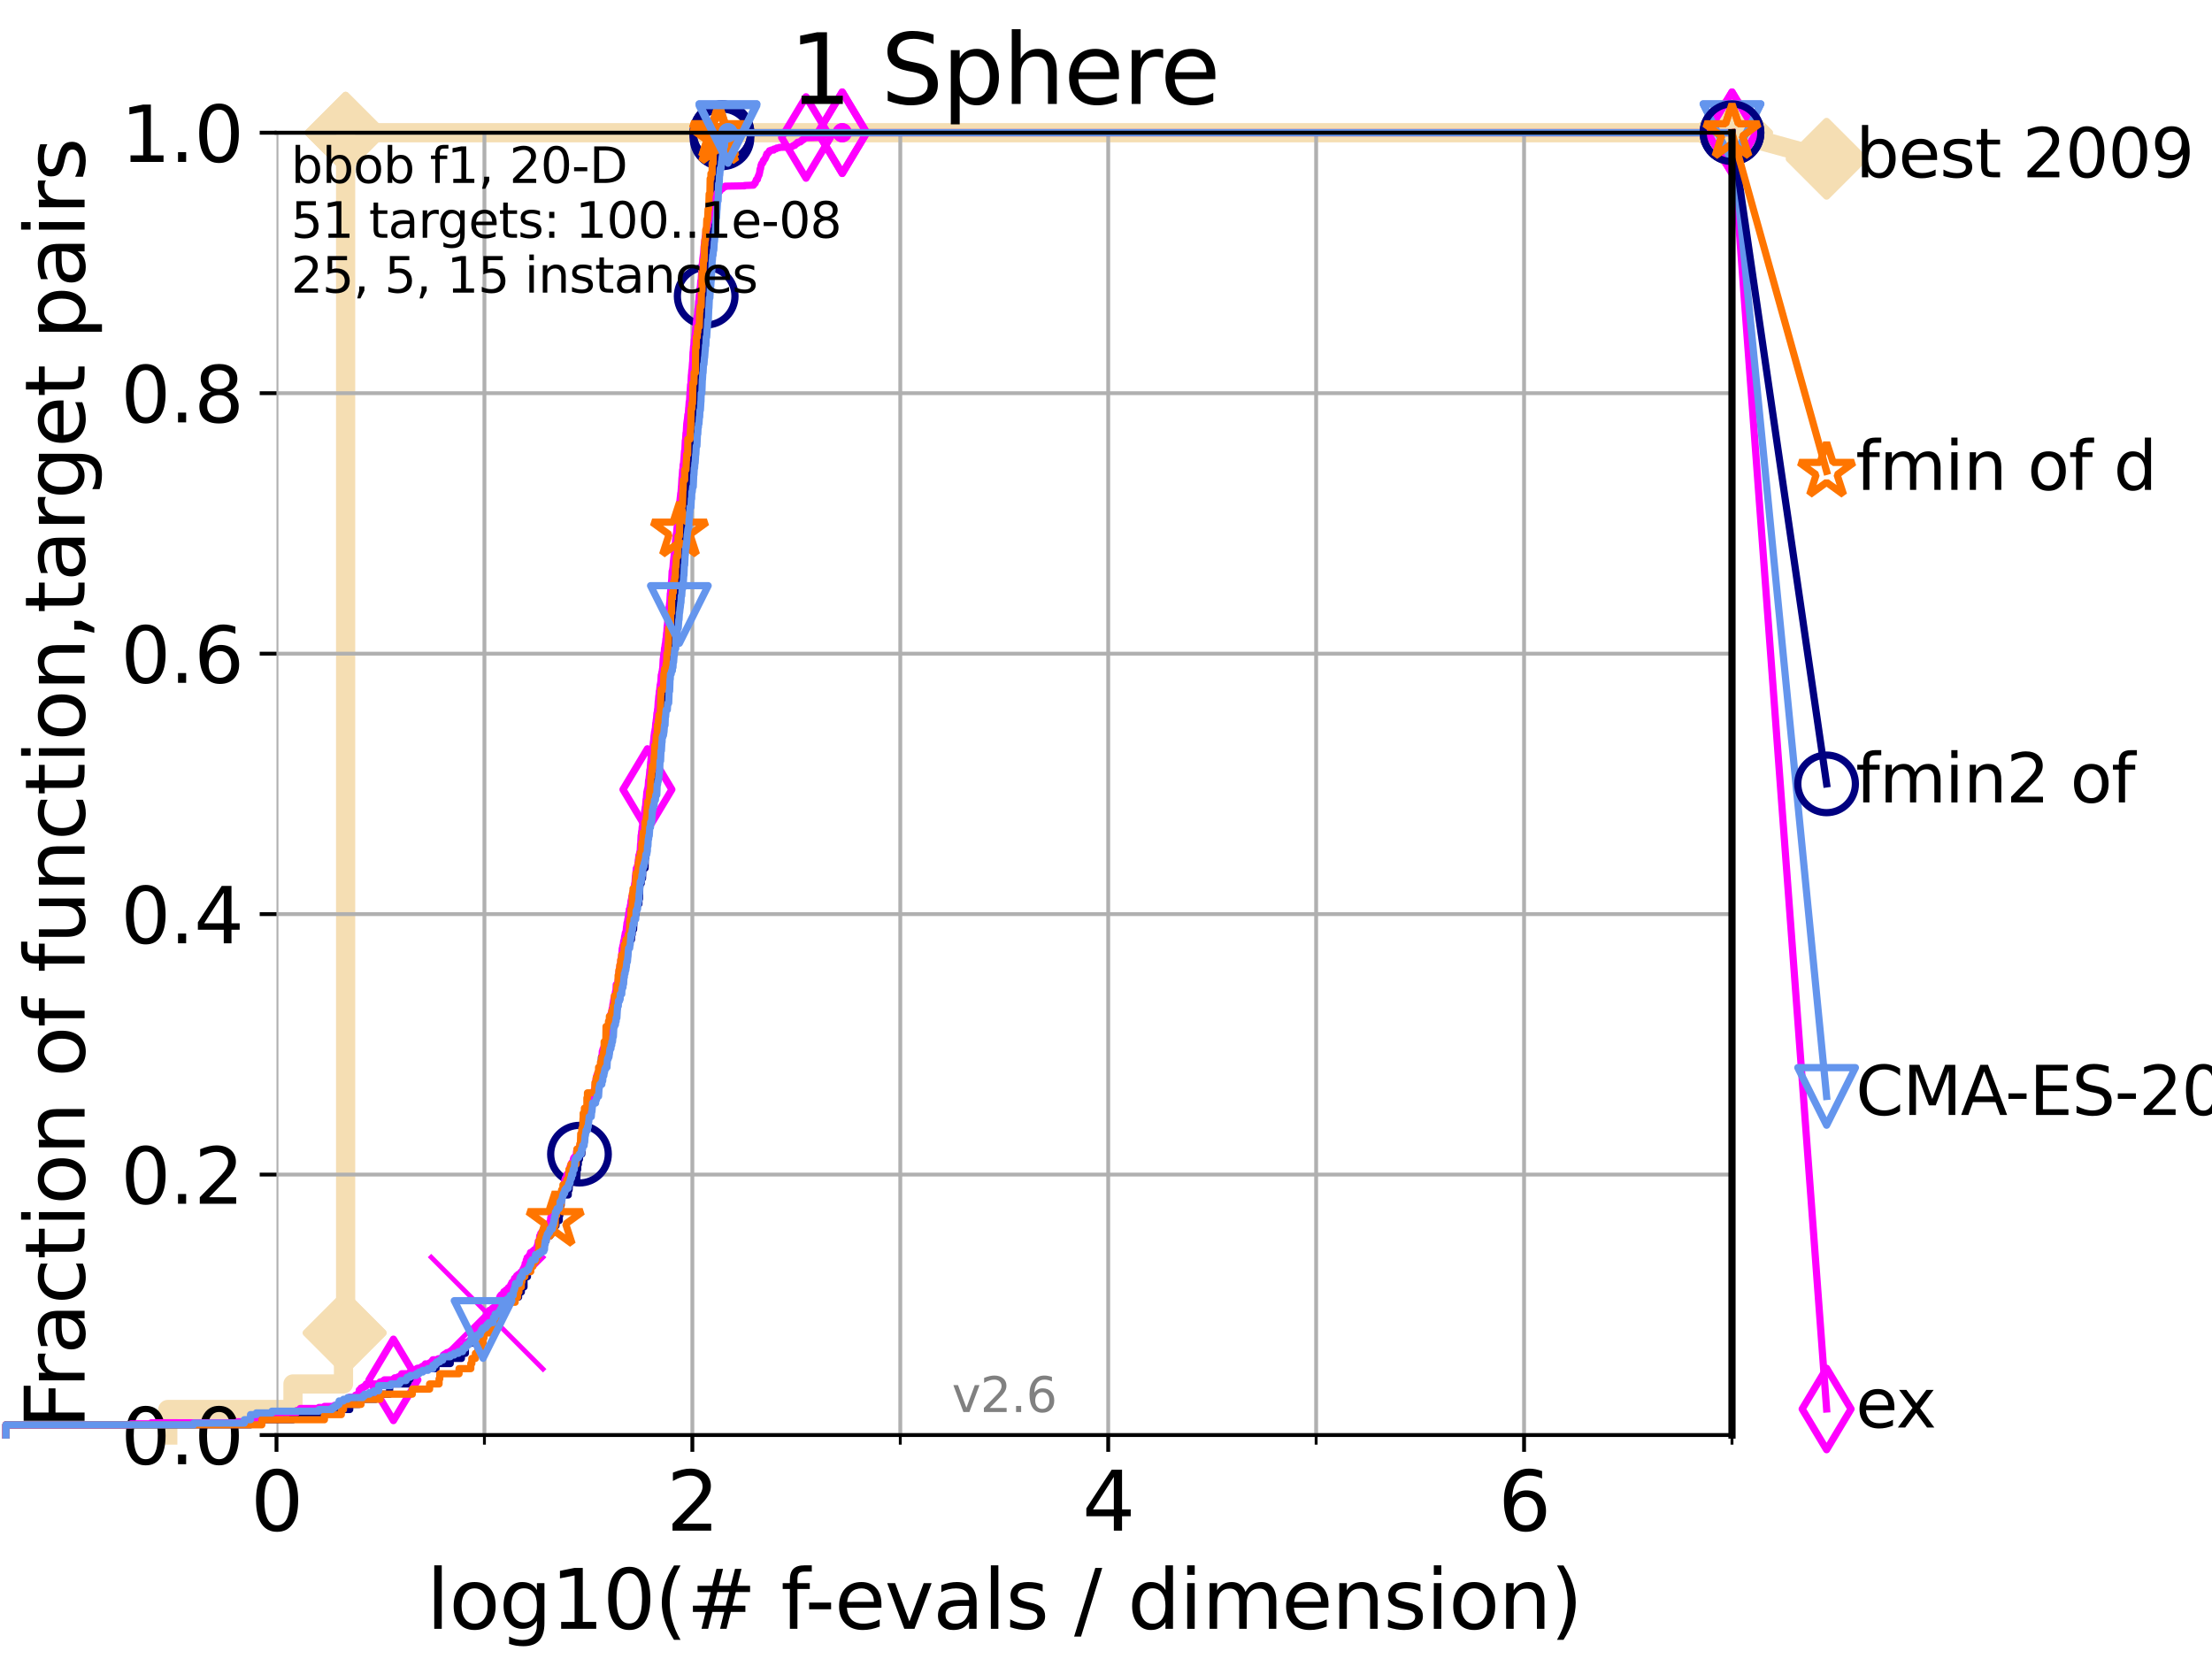 <?xml version="1.0" encoding="utf-8" standalone="no"?>
<!DOCTYPE svg PUBLIC "-//W3C//DTD SVG 1.1//EN"
  "http://www.w3.org/Graphics/SVG/1.1/DTD/svg11.dtd">
<svg xmlns:xlink="http://www.w3.org/1999/xlink" width="460.8pt" height="345.6pt" viewBox="0 0 460.8 345.6" xmlns="http://www.w3.org/2000/svg" version="1.1">
 <defs>
  <style type="text/css">*{stroke-linejoin: round; stroke-linecap: butt}</style>
 </defs>
 <g id="figure_1">
  <g id="patch_1">
   <path d="M 0 345.6 
L 460.8 345.6 
L 460.8 0 
L 0 0 
z
" style="fill: #ffffff"/>
  </g>
  <g id="axes_1">
   <g id="patch_2">
    <path d="M 57.6 298.944 
L 360.806 298.944 
L 360.806 27.648 
L 57.6 27.648 
z
" style="fill: #ffffff"/>
   </g>
   <g id="line2d_1">
    <path d="M 34.951 298.944 
L 34.951 293.624 
L 61.03 293.624 
L 61.03 288.305 
L 71.557 288.305 
L 71.557 277.666 
L 72 277.666 
L 72 27.648 
L 360.806 27.648 
" style="fill: none; stroke: #f5deb3; stroke-width: 4; stroke-linecap: square"/>
   </g>
   <g id="line2d_2">
    <defs>
     <path id="m94a0756aae" d="M -0 7.778 
L 7.778 0 
L 0 -7.778 
L -7.778 -0 
z
" style="stroke: #f5deb3; stroke-width: 1.5; stroke-linejoin: miter"/>
    </defs>
    <g>
     <use xlink:href="#m94a0756aae" x="71.557" y="277.666" style="fill: #f5deb3; stroke: #f5deb3; stroke-width: 1.5; stroke-linejoin: miter"/>
     <use xlink:href="#m94a0756aae" x="72" y="277.666" style="fill: #f5deb3; stroke: #f5deb3; stroke-width: 1.5; stroke-linejoin: miter"/>
     <use xlink:href="#m94a0756aae" x="72" y="277.666" style="fill: #f5deb3; stroke: #f5deb3; stroke-width: 1.5; stroke-linejoin: miter"/>
     <use xlink:href="#m94a0756aae" x="72" y="27.648" style="fill: #f5deb3; stroke: #f5deb3; stroke-width: 1.5; stroke-linejoin: miter"/>
     <use xlink:href="#m94a0756aae" x="72" y="27.648" style="fill: #f5deb3; stroke: #f5deb3; stroke-width: 1.5; stroke-linejoin: miter"/>
     <use xlink:href="#m94a0756aae" x="360.806" y="27.648" style="fill: #f5deb3; stroke: #f5deb3; stroke-width: 1.5; stroke-linejoin: miter"/>
    </g>
   </g>
   <g id="line2d_3">
    <path style="fill: none; stroke: #f5deb3; stroke-width: 4; stroke-linecap: square"/>
    <g/>
   </g>
   <g id="line2d_4">
    <path d="M 360.806 27.648 
L 380.515 33.074 
" style="fill: none; stroke: #f5deb3; stroke-width: 4; stroke-linecap: square"/>
    <g>
     <use xlink:href="#m94a0756aae" x="360.806" y="27.648" style="fill: #f5deb3; stroke: #f5deb3; stroke-width: 1.5; stroke-linejoin: miter"/>
     <use xlink:href="#m94a0756aae" x="380.515" y="33.074" style="fill: #f5deb3; stroke: #f5deb3; stroke-width: 1.5; stroke-linejoin: miter"/>
    </g>
   </g>
   <g id="matplotlib.axis_1">
    <g id="xtick_1">
     <g id="line2d_5">
      <path d="M 57.6 298.944 
L 57.6 27.648 
" clip-path="url(#pe197405930)" style="fill: none; stroke: #b0b0b0; stroke-width: 0.8; stroke-linecap: square"/>
     </g>
     <g id="line2d_6">
      <defs>
       <path id="mad9c92feb9" d="M 0 0 
L 0 3.5 
" style="stroke: #000000; stroke-width: 0.8"/>
      </defs>
      <g>
       <use xlink:href="#mad9c92feb9" x="57.6" y="298.944" style="stroke: #000000; stroke-width: 0.8"/>
      </g>
     </g>
     <g id="text_1">
      <!-- 0 -->
      <g transform="translate(52.192 318.861)scale(0.17 -0.17)">
       <defs>
        <path id="DejaVuSans-30" d="M 2034 4250 
Q 1547 4250 1301 3770 
Q 1056 3291 1056 2328 
Q 1056 1369 1301 889 
Q 1547 409 2034 409 
Q 2525 409 2770 889 
Q 3016 1369 3016 2328 
Q 3016 3291 2770 3770 
Q 2525 4250 2034 4250 
z
M 2034 4750 
Q 2819 4750 3233 4129 
Q 3647 3509 3647 2328 
Q 3647 1150 3233 529 
Q 2819 -91 2034 -91 
Q 1250 -91 836 529 
Q 422 1150 422 2328 
Q 422 3509 836 4129 
Q 1250 4750 2034 4750 
z
" transform="scale(0.016)"/>
       </defs>
       <use xlink:href="#DejaVuSans-30"/>
      </g>
     </g>
    </g>
    <g id="xtick_2">
     <g id="line2d_7">
      <path d="M 144.23 298.944 
L 144.23 27.648 
" clip-path="url(#pe197405930)" style="fill: none; stroke: #b0b0b0; stroke-width: 0.8; stroke-linecap: square"/>
     </g>
     <g id="line2d_8">
      <g>
       <use xlink:href="#mad9c92feb9" x="144.23" y="298.944" style="stroke: #000000; stroke-width: 0.8"/>
      </g>
     </g>
     <g id="text_2">
      <!-- 2 -->
      <g transform="translate(138.822 318.861)scale(0.17 -0.17)">
       <defs>
        <path id="DejaVuSans-32" d="M 1228 531 
L 3431 531 
L 3431 0 
L 469 0 
L 469 531 
Q 828 903 1448 1529 
Q 2069 2156 2228 2338 
Q 2531 2678 2651 2914 
Q 2772 3150 2772 3378 
Q 2772 3750 2511 3984 
Q 2250 4219 1831 4219 
Q 1534 4219 1204 4116 
Q 875 4013 500 3803 
L 500 4441 
Q 881 4594 1212 4672 
Q 1544 4750 1819 4750 
Q 2544 4750 2975 4387 
Q 3406 4025 3406 3419 
Q 3406 3131 3298 2873 
Q 3191 2616 2906 2266 
Q 2828 2175 2409 1742 
Q 1991 1309 1228 531 
z
" transform="scale(0.016)"/>
       </defs>
       <use xlink:href="#DejaVuSans-32"/>
      </g>
     </g>
    </g>
    <g id="xtick_3">
     <g id="line2d_9">
      <path d="M 230.861 298.944 
L 230.861 27.648 
" clip-path="url(#pe197405930)" style="fill: none; stroke: #b0b0b0; stroke-width: 0.8; stroke-linecap: square"/>
     </g>
     <g id="line2d_10">
      <g>
       <use xlink:href="#mad9c92feb9" x="230.861" y="298.944" style="stroke: #000000; stroke-width: 0.8"/>
      </g>
     </g>
     <g id="text_3">
      <!-- 4 -->
      <g transform="translate(225.453 318.861)scale(0.17 -0.17)">
       <defs>
        <path id="DejaVuSans-34" d="M 2419 4116 
L 825 1625 
L 2419 1625 
L 2419 4116 
z
M 2253 4666 
L 3047 4666 
L 3047 1625 
L 3713 1625 
L 3713 1100 
L 3047 1100 
L 3047 0 
L 2419 0 
L 2419 1100 
L 313 1100 
L 313 1709 
L 2253 4666 
z
" transform="scale(0.016)"/>
       </defs>
       <use xlink:href="#DejaVuSans-34"/>
      </g>
     </g>
    </g>
    <g id="xtick_4">
     <g id="line2d_11">
      <path d="M 317.491 298.944 
L 317.491 27.648 
" clip-path="url(#pe197405930)" style="fill: none; stroke: #b0b0b0; stroke-width: 0.8; stroke-linecap: square"/>
     </g>
     <g id="line2d_12">
      <g>
       <use xlink:href="#mad9c92feb9" x="317.491" y="298.944" style="stroke: #000000; stroke-width: 0.8"/>
      </g>
     </g>
     <g id="text_4">
      <!-- 6 -->
      <g transform="translate(312.083 318.861)scale(0.17 -0.17)">
       <defs>
        <path id="DejaVuSans-36" d="M 2113 2584 
Q 1688 2584 1439 2293 
Q 1191 2003 1191 1497 
Q 1191 994 1439 701 
Q 1688 409 2113 409 
Q 2538 409 2786 701 
Q 3034 994 3034 1497 
Q 3034 2003 2786 2293 
Q 2538 2584 2113 2584 
z
M 3366 4563 
L 3366 3988 
Q 3128 4100 2886 4159 
Q 2644 4219 2406 4219 
Q 1781 4219 1451 3797 
Q 1122 3375 1075 2522 
Q 1259 2794 1537 2939 
Q 1816 3084 2150 3084 
Q 2853 3084 3261 2657 
Q 3669 2231 3669 1497 
Q 3669 778 3244 343 
Q 2819 -91 2113 -91 
Q 1303 -91 875 529 
Q 447 1150 447 2328 
Q 447 3434 972 4092 
Q 1497 4750 2381 4750 
Q 2619 4750 2861 4703 
Q 3103 4656 3366 4563 
z
" transform="scale(0.016)"/>
       </defs>
       <use xlink:href="#DejaVuSans-36"/>
      </g>
     </g>
    </g>
    <g id="xtick_5">
     <g id="line2d_13">
      <path d="M 100.915 298.944 
L 100.915 27.648 
" clip-path="url(#pe197405930)" style="fill: none; stroke: #b0b0b0; stroke-width: 0.8; stroke-linecap: square"/>
     </g>
     <g id="line2d_14">
      <defs>
       <path id="m5a79b8a671" d="M 0 0 
L 0 2 
" style="stroke: #000000; stroke-width: 0.6"/>
      </defs>
      <g>
       <use xlink:href="#m5a79b8a671" x="100.915" y="298.944" style="stroke: #000000; stroke-width: 0.6"/>
      </g>
     </g>
    </g>
    <g id="xtick_6">
     <g id="line2d_15">
      <path d="M 187.546 298.944 
L 187.546 27.648 
" clip-path="url(#pe197405930)" style="fill: none; stroke: #b0b0b0; stroke-width: 0.8; stroke-linecap: square"/>
     </g>
     <g id="line2d_16">
      <g>
       <use xlink:href="#m5a79b8a671" x="187.546" y="298.944" style="stroke: #000000; stroke-width: 0.6"/>
      </g>
     </g>
    </g>
    <g id="xtick_7">
     <g id="line2d_17">
      <path d="M 274.176 298.944 
L 274.176 27.648 
" clip-path="url(#pe197405930)" style="fill: none; stroke: #b0b0b0; stroke-width: 0.8; stroke-linecap: square"/>
     </g>
     <g id="line2d_18">
      <g>
       <use xlink:href="#m5a79b8a671" x="274.176" y="298.944" style="stroke: #000000; stroke-width: 0.6"/>
      </g>
     </g>
    </g>
    <g id="xtick_8">
     <g id="line2d_19">
      <path d="M 360.806 298.944 
L 360.806 27.648 
" clip-path="url(#pe197405930)" style="fill: none; stroke: #b0b0b0; stroke-width: 0.8; stroke-linecap: square"/>
     </g>
     <g id="line2d_20">
      <g>
       <use xlink:href="#m5a79b8a671" x="360.806" y="298.944" style="stroke: #000000; stroke-width: 0.6"/>
      </g>
     </g>
    </g>
    <g id="text_5">
     <!-- log10(# f-evals / dimension) -->
     <g transform="translate(88.823 339.314)scale(0.17 -0.17)">
      <defs>
       <path id="DejaVuSans-6c" d="M 603 4863 
L 1178 4863 
L 1178 0 
L 603 0 
L 603 4863 
z
" transform="scale(0.016)"/>
       <path id="DejaVuSans-6f" d="M 1959 3097 
Q 1497 3097 1228 2736 
Q 959 2375 959 1747 
Q 959 1119 1226 758 
Q 1494 397 1959 397 
Q 2419 397 2687 759 
Q 2956 1122 2956 1747 
Q 2956 2369 2687 2733 
Q 2419 3097 1959 3097 
z
M 1959 3584 
Q 2709 3584 3137 3096 
Q 3566 2609 3566 1747 
Q 3566 888 3137 398 
Q 2709 -91 1959 -91 
Q 1206 -91 779 398 
Q 353 888 353 1747 
Q 353 2609 779 3096 
Q 1206 3584 1959 3584 
z
" transform="scale(0.016)"/>
       <path id="DejaVuSans-67" d="M 2906 1791 
Q 2906 2416 2648 2759 
Q 2391 3103 1925 3103 
Q 1463 3103 1205 2759 
Q 947 2416 947 1791 
Q 947 1169 1205 825 
Q 1463 481 1925 481 
Q 2391 481 2648 825 
Q 2906 1169 2906 1791 
z
M 3481 434 
Q 3481 -459 3084 -895 
Q 2688 -1331 1869 -1331 
Q 1566 -1331 1297 -1286 
Q 1028 -1241 775 -1147 
L 775 -588 
Q 1028 -725 1275 -790 
Q 1522 -856 1778 -856 
Q 2344 -856 2625 -561 
Q 2906 -266 2906 331 
L 2906 616 
Q 2728 306 2450 153 
Q 2172 0 1784 0 
Q 1141 0 747 490 
Q 353 981 353 1791 
Q 353 2603 747 3093 
Q 1141 3584 1784 3584 
Q 2172 3584 2450 3431 
Q 2728 3278 2906 2969 
L 2906 3500 
L 3481 3500 
L 3481 434 
z
" transform="scale(0.016)"/>
       <path id="DejaVuSans-31" d="M 794 531 
L 1825 531 
L 1825 4091 
L 703 3866 
L 703 4441 
L 1819 4666 
L 2450 4666 
L 2450 531 
L 3481 531 
L 3481 0 
L 794 0 
L 794 531 
z
" transform="scale(0.016)"/>
       <path id="DejaVuSans-28" d="M 1984 4856 
Q 1566 4138 1362 3434 
Q 1159 2731 1159 2009 
Q 1159 1288 1364 580 
Q 1569 -128 1984 -844 
L 1484 -844 
Q 1016 -109 783 600 
Q 550 1309 550 2009 
Q 550 2706 781 3412 
Q 1013 4119 1484 4856 
L 1984 4856 
z
" transform="scale(0.016)"/>
       <path id="DejaVuSans-23" d="M 3272 2816 
L 2363 2816 
L 2100 1772 
L 3016 1772 
L 3272 2816 
z
M 2803 4594 
L 2478 3297 
L 3391 3297 
L 3719 4594 
L 4219 4594 
L 3897 3297 
L 4872 3297 
L 4872 2816 
L 3775 2816 
L 3519 1772 
L 4513 1772 
L 4513 1294 
L 3397 1294 
L 3072 0 
L 2572 0 
L 2894 1294 
L 1978 1294 
L 1656 0 
L 1153 0 
L 1478 1294 
L 494 1294 
L 494 1772 
L 1594 1772 
L 1856 2816 
L 850 2816 
L 850 3297 
L 1978 3297 
L 2297 4594 
L 2803 4594 
z
" transform="scale(0.016)"/>
       <path id="DejaVuSans-20" transform="scale(0.016)"/>
       <path id="DejaVuSans-66" d="M 2375 4863 
L 2375 4384 
L 1825 4384 
Q 1516 4384 1395 4259 
Q 1275 4134 1275 3809 
L 1275 3500 
L 2222 3500 
L 2222 3053 
L 1275 3053 
L 1275 0 
L 697 0 
L 697 3053 
L 147 3053 
L 147 3500 
L 697 3500 
L 697 3744 
Q 697 4328 969 4595 
Q 1241 4863 1831 4863 
L 2375 4863 
z
" transform="scale(0.016)"/>
       <path id="DejaVuSans-2d" d="M 313 2009 
L 1997 2009 
L 1997 1497 
L 313 1497 
L 313 2009 
z
" transform="scale(0.016)"/>
       <path id="DejaVuSans-65" d="M 3597 1894 
L 3597 1613 
L 953 1613 
Q 991 1019 1311 708 
Q 1631 397 2203 397 
Q 2534 397 2845 478 
Q 3156 559 3463 722 
L 3463 178 
Q 3153 47 2828 -22 
Q 2503 -91 2169 -91 
Q 1331 -91 842 396 
Q 353 884 353 1716 
Q 353 2575 817 3079 
Q 1281 3584 2069 3584 
Q 2775 3584 3186 3129 
Q 3597 2675 3597 1894 
z
M 3022 2063 
Q 3016 2534 2758 2815 
Q 2500 3097 2075 3097 
Q 1594 3097 1305 2825 
Q 1016 2553 972 2059 
L 3022 2063 
z
" transform="scale(0.016)"/>
       <path id="DejaVuSans-76" d="M 191 3500 
L 800 3500 
L 1894 563 
L 2988 3500 
L 3597 3500 
L 2284 0 
L 1503 0 
L 191 3500 
z
" transform="scale(0.016)"/>
       <path id="DejaVuSans-61" d="M 2194 1759 
Q 1497 1759 1228 1600 
Q 959 1441 959 1056 
Q 959 750 1161 570 
Q 1363 391 1709 391 
Q 2188 391 2477 730 
Q 2766 1069 2766 1631 
L 2766 1759 
L 2194 1759 
z
M 3341 1997 
L 3341 0 
L 2766 0 
L 2766 531 
Q 2569 213 2275 61 
Q 1981 -91 1556 -91 
Q 1019 -91 701 211 
Q 384 513 384 1019 
Q 384 1609 779 1909 
Q 1175 2209 1959 2209 
L 2766 2209 
L 2766 2266 
Q 2766 2663 2505 2880 
Q 2244 3097 1772 3097 
Q 1472 3097 1187 3025 
Q 903 2953 641 2809 
L 641 3341 
Q 956 3463 1253 3523 
Q 1550 3584 1831 3584 
Q 2591 3584 2966 3190 
Q 3341 2797 3341 1997 
z
" transform="scale(0.016)"/>
       <path id="DejaVuSans-73" d="M 2834 3397 
L 2834 2853 
Q 2591 2978 2328 3040 
Q 2066 3103 1784 3103 
Q 1356 3103 1142 2972 
Q 928 2841 928 2578 
Q 928 2378 1081 2264 
Q 1234 2150 1697 2047 
L 1894 2003 
Q 2506 1872 2764 1633 
Q 3022 1394 3022 966 
Q 3022 478 2636 193 
Q 2250 -91 1575 -91 
Q 1294 -91 989 -36 
Q 684 19 347 128 
L 347 722 
Q 666 556 975 473 
Q 1284 391 1588 391 
Q 1994 391 2212 530 
Q 2431 669 2431 922 
Q 2431 1156 2273 1281 
Q 2116 1406 1581 1522 
L 1381 1569 
Q 847 1681 609 1914 
Q 372 2147 372 2553 
Q 372 3047 722 3315 
Q 1072 3584 1716 3584 
Q 2034 3584 2315 3537 
Q 2597 3491 2834 3397 
z
" transform="scale(0.016)"/>
       <path id="DejaVuSans-2f" d="M 1625 4666 
L 2156 4666 
L 531 -594 
L 0 -594 
L 1625 4666 
z
" transform="scale(0.016)"/>
       <path id="DejaVuSans-64" d="M 2906 2969 
L 2906 4863 
L 3481 4863 
L 3481 0 
L 2906 0 
L 2906 525 
Q 2725 213 2448 61 
Q 2172 -91 1784 -91 
Q 1150 -91 751 415 
Q 353 922 353 1747 
Q 353 2572 751 3078 
Q 1150 3584 1784 3584 
Q 2172 3584 2448 3432 
Q 2725 3281 2906 2969 
z
M 947 1747 
Q 947 1113 1208 752 
Q 1469 391 1925 391 
Q 2381 391 2643 752 
Q 2906 1113 2906 1747 
Q 2906 2381 2643 2742 
Q 2381 3103 1925 3103 
Q 1469 3103 1208 2742 
Q 947 2381 947 1747 
z
" transform="scale(0.016)"/>
       <path id="DejaVuSans-69" d="M 603 3500 
L 1178 3500 
L 1178 0 
L 603 0 
L 603 3500 
z
M 603 4863 
L 1178 4863 
L 1178 4134 
L 603 4134 
L 603 4863 
z
" transform="scale(0.016)"/>
       <path id="DejaVuSans-6d" d="M 3328 2828 
Q 3544 3216 3844 3400 
Q 4144 3584 4550 3584 
Q 5097 3584 5394 3201 
Q 5691 2819 5691 2113 
L 5691 0 
L 5113 0 
L 5113 2094 
Q 5113 2597 4934 2840 
Q 4756 3084 4391 3084 
Q 3944 3084 3684 2787 
Q 3425 2491 3425 1978 
L 3425 0 
L 2847 0 
L 2847 2094 
Q 2847 2600 2669 2842 
Q 2491 3084 2119 3084 
Q 1678 3084 1418 2786 
Q 1159 2488 1159 1978 
L 1159 0 
L 581 0 
L 581 3500 
L 1159 3500 
L 1159 2956 
Q 1356 3278 1631 3431 
Q 1906 3584 2284 3584 
Q 2666 3584 2933 3390 
Q 3200 3197 3328 2828 
z
" transform="scale(0.016)"/>
       <path id="DejaVuSans-6e" d="M 3513 2113 
L 3513 0 
L 2938 0 
L 2938 2094 
Q 2938 2591 2744 2837 
Q 2550 3084 2163 3084 
Q 1697 3084 1428 2787 
Q 1159 2491 1159 1978 
L 1159 0 
L 581 0 
L 581 3500 
L 1159 3500 
L 1159 2956 
Q 1366 3272 1645 3428 
Q 1925 3584 2291 3584 
Q 2894 3584 3203 3211 
Q 3513 2838 3513 2113 
z
" transform="scale(0.016)"/>
       <path id="DejaVuSans-29" d="M 513 4856 
L 1013 4856 
Q 1481 4119 1714 3412 
Q 1947 2706 1947 2009 
Q 1947 1309 1714 600 
Q 1481 -109 1013 -844 
L 513 -844 
Q 928 -128 1133 580 
Q 1338 1288 1338 2009 
Q 1338 2731 1133 3434 
Q 928 4138 513 4856 
z
" transform="scale(0.016)"/>
      </defs>
      <use xlink:href="#DejaVuSans-6c"/>
      <use xlink:href="#DejaVuSans-6f" x="27.783"/>
      <use xlink:href="#DejaVuSans-67" x="88.965"/>
      <use xlink:href="#DejaVuSans-31" x="152.441"/>
      <use xlink:href="#DejaVuSans-30" x="216.064"/>
      <use xlink:href="#DejaVuSans-28" x="279.688"/>
      <use xlink:href="#DejaVuSans-23" x="318.701"/>
      <use xlink:href="#DejaVuSans-20" x="402.49"/>
      <use xlink:href="#DejaVuSans-66" x="434.277"/>
      <use xlink:href="#DejaVuSans-2d" x="463.982"/>
      <use xlink:href="#DejaVuSans-65" x="500.066"/>
      <use xlink:href="#DejaVuSans-76" x="561.59"/>
      <use xlink:href="#DejaVuSans-61" x="620.77"/>
      <use xlink:href="#DejaVuSans-6c" x="682.049"/>
      <use xlink:href="#DejaVuSans-73" x="709.832"/>
      <use xlink:href="#DejaVuSans-20" x="761.932"/>
      <use xlink:href="#DejaVuSans-2f" x="793.719"/>
      <use xlink:href="#DejaVuSans-20" x="827.41"/>
      <use xlink:href="#DejaVuSans-64" x="859.197"/>
      <use xlink:href="#DejaVuSans-69" x="922.674"/>
      <use xlink:href="#DejaVuSans-6d" x="950.457"/>
      <use xlink:href="#DejaVuSans-65" x="1047.869"/>
      <use xlink:href="#DejaVuSans-6e" x="1109.393"/>
      <use xlink:href="#DejaVuSans-73" x="1172.771"/>
      <use xlink:href="#DejaVuSans-69" x="1224.871"/>
      <use xlink:href="#DejaVuSans-6f" x="1252.654"/>
      <use xlink:href="#DejaVuSans-6e" x="1313.836"/>
      <use xlink:href="#DejaVuSans-29" x="1377.215"/>
     </g>
    </g>
   </g>
   <g id="matplotlib.axis_2">
    <g id="ytick_1">
     <g id="line2d_21">
      <path d="M 57.6 298.944 
L 360.806 298.944 
" clip-path="url(#pe197405930)" style="fill: none; stroke: #b0b0b0; stroke-width: 0.8; stroke-linecap: square"/>
     </g>
     <g id="line2d_22">
      <defs>
       <path id="m907e05cd20" d="M 0 0 
L -3.5 0 
" style="stroke: #000000; stroke-width: 0.8"/>
      </defs>
      <g>
       <use xlink:href="#m907e05cd20" x="57.6" y="298.944" style="stroke: #000000; stroke-width: 0.8"/>
      </g>
     </g>
     <g id="text_6">
      <!-- 0.0 -->
      <g transform="translate(25.155 305.023)scale(0.16 -0.16)">
       <defs>
        <path id="DejaVuSans-2e" d="M 684 794 
L 1344 794 
L 1344 0 
L 684 0 
L 684 794 
z
" transform="scale(0.016)"/>
       </defs>
       <use xlink:href="#DejaVuSans-30"/>
       <use xlink:href="#DejaVuSans-2e" x="63.623"/>
       <use xlink:href="#DejaVuSans-30" x="95.41"/>
      </g>
     </g>
    </g>
    <g id="ytick_2">
     <g id="line2d_23">
      <path d="M 57.6 244.685 
L 360.806 244.685 
" clip-path="url(#pe197405930)" style="fill: none; stroke: #b0b0b0; stroke-width: 0.8; stroke-linecap: square"/>
     </g>
     <g id="line2d_24">
      <g>
       <use xlink:href="#m907e05cd20" x="57.6" y="244.685" style="stroke: #000000; stroke-width: 0.8"/>
      </g>
     </g>
     <g id="text_7">
      <!-- 0.2 -->
      <g transform="translate(25.155 250.764)scale(0.16 -0.16)">
       <use xlink:href="#DejaVuSans-30"/>
       <use xlink:href="#DejaVuSans-2e" x="63.623"/>
       <use xlink:href="#DejaVuSans-32" x="95.41"/>
      </g>
     </g>
    </g>
    <g id="ytick_3">
     <g id="line2d_25">
      <path d="M 57.6 190.426 
L 360.806 190.426 
" clip-path="url(#pe197405930)" style="fill: none; stroke: #b0b0b0; stroke-width: 0.8; stroke-linecap: square"/>
     </g>
     <g id="line2d_26">
      <g>
       <use xlink:href="#m907e05cd20" x="57.6" y="190.426" style="stroke: #000000; stroke-width: 0.8"/>
      </g>
     </g>
     <g id="text_8">
      <!-- 0.4 -->
      <g transform="translate(25.155 196.504)scale(0.16 -0.16)">
       <use xlink:href="#DejaVuSans-30"/>
       <use xlink:href="#DejaVuSans-2e" x="63.623"/>
       <use xlink:href="#DejaVuSans-34" x="95.41"/>
      </g>
     </g>
    </g>
    <g id="ytick_4">
     <g id="line2d_27">
      <path d="M 57.6 136.166 
L 360.806 136.166 
" clip-path="url(#pe197405930)" style="fill: none; stroke: #b0b0b0; stroke-width: 0.8; stroke-linecap: square"/>
     </g>
     <g id="line2d_28">
      <g>
       <use xlink:href="#m907e05cd20" x="57.6" y="136.166" style="stroke: #000000; stroke-width: 0.8"/>
      </g>
     </g>
     <g id="text_9">
      <!-- 0.6 -->
      <g transform="translate(25.155 142.245)scale(0.16 -0.16)">
       <use xlink:href="#DejaVuSans-30"/>
       <use xlink:href="#DejaVuSans-2e" x="63.623"/>
       <use xlink:href="#DejaVuSans-36" x="95.41"/>
      </g>
     </g>
    </g>
    <g id="ytick_5">
     <g id="line2d_29">
      <path d="M 57.6 81.907 
L 360.806 81.907 
" clip-path="url(#pe197405930)" style="fill: none; stroke: #b0b0b0; stroke-width: 0.8; stroke-linecap: square"/>
     </g>
     <g id="line2d_30">
      <g>
       <use xlink:href="#m907e05cd20" x="57.6" y="81.907" style="stroke: #000000; stroke-width: 0.8"/>
      </g>
     </g>
     <g id="text_10">
      <!-- 0.8 -->
      <g transform="translate(25.155 87.986)scale(0.16 -0.16)">
       <defs>
        <path id="DejaVuSans-38" d="M 2034 2216 
Q 1584 2216 1326 1975 
Q 1069 1734 1069 1313 
Q 1069 891 1326 650 
Q 1584 409 2034 409 
Q 2484 409 2743 651 
Q 3003 894 3003 1313 
Q 3003 1734 2745 1975 
Q 2488 2216 2034 2216 
z
M 1403 2484 
Q 997 2584 770 2862 
Q 544 3141 544 3541 
Q 544 4100 942 4425 
Q 1341 4750 2034 4750 
Q 2731 4750 3128 4425 
Q 3525 4100 3525 3541 
Q 3525 3141 3298 2862 
Q 3072 2584 2669 2484 
Q 3125 2378 3379 2068 
Q 3634 1759 3634 1313 
Q 3634 634 3220 271 
Q 2806 -91 2034 -91 
Q 1263 -91 848 271 
Q 434 634 434 1313 
Q 434 1759 690 2068 
Q 947 2378 1403 2484 
z
M 1172 3481 
Q 1172 3119 1398 2916 
Q 1625 2713 2034 2713 
Q 2441 2713 2670 2916 
Q 2900 3119 2900 3481 
Q 2900 3844 2670 4047 
Q 2441 4250 2034 4250 
Q 1625 4250 1398 4047 
Q 1172 3844 1172 3481 
z
" transform="scale(0.016)"/>
       </defs>
       <use xlink:href="#DejaVuSans-30"/>
       <use xlink:href="#DejaVuSans-2e" x="63.623"/>
       <use xlink:href="#DejaVuSans-38" x="95.41"/>
      </g>
     </g>
    </g>
    <g id="ytick_6">
     <g id="line2d_31">
      <path d="M 57.6 27.648 
L 360.806 27.648 
" clip-path="url(#pe197405930)" style="fill: none; stroke: #b0b0b0; stroke-width: 0.8; stroke-linecap: square"/>
     </g>
     <g id="line2d_32">
      <g>
       <use xlink:href="#m907e05cd20" x="57.6" y="27.648" style="stroke: #000000; stroke-width: 0.8"/>
      </g>
     </g>
     <g id="text_11">
      <!-- 1.0 -->
      <g transform="translate(25.155 33.727)scale(0.16 -0.16)">
       <use xlink:href="#DejaVuSans-31"/>
       <use xlink:href="#DejaVuSans-2e" x="63.623"/>
       <use xlink:href="#DejaVuSans-30" x="95.41"/>
      </g>
     </g>
    </g>
    <g id="text_12">
     <!-- Fraction of function,target pairs -->
     <g transform="translate(17.62 297.681)rotate(-90)scale(0.17 -0.17)">
      <defs>
       <path id="DejaVuSans-46" d="M 628 4666 
L 3309 4666 
L 3309 4134 
L 1259 4134 
L 1259 2759 
L 3109 2759 
L 3109 2228 
L 1259 2228 
L 1259 0 
L 628 0 
L 628 4666 
z
" transform="scale(0.016)"/>
       <path id="DejaVuSans-72" d="M 2631 2963 
Q 2534 3019 2420 3045 
Q 2306 3072 2169 3072 
Q 1681 3072 1420 2755 
Q 1159 2438 1159 1844 
L 1159 0 
L 581 0 
L 581 3500 
L 1159 3500 
L 1159 2956 
Q 1341 3275 1631 3429 
Q 1922 3584 2338 3584 
Q 2397 3584 2469 3576 
Q 2541 3569 2628 3553 
L 2631 2963 
z
" transform="scale(0.016)"/>
       <path id="DejaVuSans-63" d="M 3122 3366 
L 3122 2828 
Q 2878 2963 2633 3030 
Q 2388 3097 2138 3097 
Q 1578 3097 1268 2742 
Q 959 2388 959 1747 
Q 959 1106 1268 751 
Q 1578 397 2138 397 
Q 2388 397 2633 464 
Q 2878 531 3122 666 
L 3122 134 
Q 2881 22 2623 -34 
Q 2366 -91 2075 -91 
Q 1284 -91 818 406 
Q 353 903 353 1747 
Q 353 2603 823 3093 
Q 1294 3584 2113 3584 
Q 2378 3584 2631 3529 
Q 2884 3475 3122 3366 
z
" transform="scale(0.016)"/>
       <path id="DejaVuSans-74" d="M 1172 4494 
L 1172 3500 
L 2356 3500 
L 2356 3053 
L 1172 3053 
L 1172 1153 
Q 1172 725 1289 603 
Q 1406 481 1766 481 
L 2356 481 
L 2356 0 
L 1766 0 
Q 1100 0 847 248 
Q 594 497 594 1153 
L 594 3053 
L 172 3053 
L 172 3500 
L 594 3500 
L 594 4494 
L 1172 4494 
z
" transform="scale(0.016)"/>
       <path id="DejaVuSans-75" d="M 544 1381 
L 544 3500 
L 1119 3500 
L 1119 1403 
Q 1119 906 1312 657 
Q 1506 409 1894 409 
Q 2359 409 2629 706 
Q 2900 1003 2900 1516 
L 2900 3500 
L 3475 3500 
L 3475 0 
L 2900 0 
L 2900 538 
Q 2691 219 2414 64 
Q 2138 -91 1772 -91 
Q 1169 -91 856 284 
Q 544 659 544 1381 
z
M 1991 3584 
L 1991 3584 
z
" transform="scale(0.016)"/>
       <path id="DejaVuSans-2c" d="M 750 794 
L 1409 794 
L 1409 256 
L 897 -744 
L 494 -744 
L 750 256 
L 750 794 
z
" transform="scale(0.016)"/>
       <path id="DejaVuSans-70" d="M 1159 525 
L 1159 -1331 
L 581 -1331 
L 581 3500 
L 1159 3500 
L 1159 2969 
Q 1341 3281 1617 3432 
Q 1894 3584 2278 3584 
Q 2916 3584 3314 3078 
Q 3713 2572 3713 1747 
Q 3713 922 3314 415 
Q 2916 -91 2278 -91 
Q 1894 -91 1617 61 
Q 1341 213 1159 525 
z
M 3116 1747 
Q 3116 2381 2855 2742 
Q 2594 3103 2138 3103 
Q 1681 3103 1420 2742 
Q 1159 2381 1159 1747 
Q 1159 1113 1420 752 
Q 1681 391 2138 391 
Q 2594 391 2855 752 
Q 3116 1113 3116 1747 
z
" transform="scale(0.016)"/>
      </defs>
      <use xlink:href="#DejaVuSans-46"/>
      <use xlink:href="#DejaVuSans-72" x="50.27"/>
      <use xlink:href="#DejaVuSans-61" x="91.383"/>
      <use xlink:href="#DejaVuSans-63" x="152.662"/>
      <use xlink:href="#DejaVuSans-74" x="207.643"/>
      <use xlink:href="#DejaVuSans-69" x="246.852"/>
      <use xlink:href="#DejaVuSans-6f" x="274.635"/>
      <use xlink:href="#DejaVuSans-6e" x="335.816"/>
      <use xlink:href="#DejaVuSans-20" x="399.195"/>
      <use xlink:href="#DejaVuSans-6f" x="430.982"/>
      <use xlink:href="#DejaVuSans-66" x="492.164"/>
      <use xlink:href="#DejaVuSans-20" x="527.369"/>
      <use xlink:href="#DejaVuSans-66" x="559.156"/>
      <use xlink:href="#DejaVuSans-75" x="594.361"/>
      <use xlink:href="#DejaVuSans-6e" x="657.74"/>
      <use xlink:href="#DejaVuSans-63" x="721.119"/>
      <use xlink:href="#DejaVuSans-74" x="776.1"/>
      <use xlink:href="#DejaVuSans-69" x="815.309"/>
      <use xlink:href="#DejaVuSans-6f" x="843.092"/>
      <use xlink:href="#DejaVuSans-6e" x="904.273"/>
      <use xlink:href="#DejaVuSans-2c" x="967.652"/>
      <use xlink:href="#DejaVuSans-74" x="999.439"/>
      <use xlink:href="#DejaVuSans-61" x="1038.648"/>
      <use xlink:href="#DejaVuSans-72" x="1099.928"/>
      <use xlink:href="#DejaVuSans-67" x="1139.291"/>
      <use xlink:href="#DejaVuSans-65" x="1202.768"/>
      <use xlink:href="#DejaVuSans-74" x="1264.291"/>
      <use xlink:href="#DejaVuSans-20" x="1303.5"/>
      <use xlink:href="#DejaVuSans-70" x="1335.287"/>
      <use xlink:href="#DejaVuSans-61" x="1398.764"/>
      <use xlink:href="#DejaVuSans-69" x="1460.043"/>
      <use xlink:href="#DejaVuSans-72" x="1487.826"/>
      <use xlink:href="#DejaVuSans-73" x="1528.939"/>
     </g>
    </g>
   </g>
   <g id="line2d_33">
    <defs>
     <path id="m65ab39e5cb" d="M 0 1.5 
C 0.398 1.5 0.779 1.342 1.061 1.061 
C 1.342 0.779 1.5 0.398 1.5 0 
C 1.5 -0.398 1.342 -0.779 1.061 -1.061 
C 0.779 -1.342 0.398 -1.5 0 -1.5 
C -0.398 -1.5 -0.779 -1.342 -1.061 -1.061 
C -1.342 -0.779 -1.5 -0.398 -1.5 0 
C -1.5 0.398 -1.342 0.779 -1.061 1.061 
C -0.779 1.342 -0.398 1.5 0 1.5 
z
" style="stroke: #f5deb3"/>
    </defs>
    <g>
     <use xlink:href="#m65ab39e5cb" x="72" y="27.648" style="fill: #f5deb3; stroke: #f5deb3"/>
     <use xlink:href="#m65ab39e5cb" x="72" y="27.648" style="fill: #f5deb3; stroke: #f5deb3"/>
    </g>
   </g>
   <g id="line2d_34">
    <defs>
     <path id="m46c0485a52" d="M 0 1.5 
C 0.398 1.5 0.779 1.342 1.061 1.061 
C 1.342 0.779 1.5 0.398 1.5 0 
C 1.5 -0.398 1.342 -0.779 1.061 -1.061 
C 0.779 -1.342 0.398 -1.5 0 -1.5 
C -0.398 -1.5 -0.779 -1.342 -1.061 -1.061 
C -1.342 -0.779 -1.5 -0.398 -1.5 0 
C -1.5 0.398 -1.342 0.779 -1.061 1.061 
C -0.779 1.342 -0.398 1.5 0 1.5 
z
" style="stroke: #000080"/>
    </defs>
    <g>
     <use xlink:href="#m46c0485a52" x="150.398" y="27.648" style="fill: #000080; stroke: #000080"/>
     <use xlink:href="#m46c0485a52" x="150.398" y="27.648" style="fill: #000080; stroke: #000080"/>
    </g>
   </g>
   <g id="line2d_35">
    <path d="M 1.246 298.944 
L 1.246 296.816 
L 52.188 296.816 
L 52.188 295.752 
L 61.03 295.752 
L 61.03 294.688 
L 66.441 294.688 
L 66.441 293.624 
L 72.855 293.624 
L 72.855 292.561 
L 74.837 292.561 
L 74.837 291.497 
L 78.267 291.497 
L 78.267 290.433 
L 81.166 290.433 
L 81.166 288.305 
L 85.039 288.305 
L 85.039 287.241 
L 86.511 287.241 
L 86.511 286.177 
L 87.108 286.177 
L 87.108 285.113 
L 90.83 285.113 
L 90.83 284.049 
L 93.798 284.049 
L 93.798 282.985 
L 96.12 282.985 
L 96.12 281.922 
L 96.951 281.922 
L 96.951 279.794 
L 98.403 279.794 
L 98.403 278.73 
L 98.617 278.73 
L 98.617 277.666 
L 99.851 277.666 
L 99.851 276.602 
L 100.915 276.602 
L 100.915 275.538 
L 102.536 275.538 
L 102.536 273.41 
L 103.788 273.41 
L 103.788 272.346 
L 104.029 272.346 
L 104.029 271.282 
L 106.28 271.282 
L 106.28 270.219 
L 108.034 270.219 
L 108.034 269.155 
L 108.605 269.155 
L 108.605 268.091 
L 109.159 268.091 
L 109.159 265.963 
L 109.874 265.963 
L 109.874 264.899 
L 110.106 264.899 
L 110.106 263.835 
L 110.449 263.835 
L 110.506 261.707 
L 112.18 261.707 
L 112.18 260.643 
L 112.79 260.643 
L 112.79 259.579 
L 113.137 259.579 
L 113.137 258.516 
L 113.765 258.516 
L 113.765 257.452 
L 114.602 257.452 
L 114.602 255.324 
L 115.833 255.324 
L 115.833 254.26 
L 116.502 254.26 
L 116.502 253.196 
L 116.624 253.196 
L 116.665 251.068 
L 116.908 251.068 
L 116.948 248.94 
L 118.376 248.94 
L 118.376 247.877 
L 118.561 247.877 
L 118.672 245.749 
L 120.149 245.749 
L 120.217 243.621 
L 120.351 243.621 
L 120.351 242.557 
L 120.484 242.557 
L 120.484 241.493 
L 120.716 241.493 
L 120.716 240.429 
L 121.202 240.429 
L 121.266 238.301 
L 121.488 238.301 
L 121.519 236.174 
L 121.738 236.174 
L 121.831 234.046 
L 121.924 234.046 
L 121.954 231.918 
L 122.168 231.918 
L 122.168 230.854 
L 123.088 230.854 
L 123.088 228.726 
L 123.573 228.726 
L 123.573 227.662 
L 124.482 227.662 
L 124.508 225.534 
L 124.695 225.534 
L 124.748 223.407 
L 124.933 223.407 
L 124.933 222.343 
L 125.194 222.343 
L 125.297 220.215 
L 126.445 220.215 
L 126.445 219.151 
L 126.614 219.151 
L 126.614 218.087 
L 126.876 218.087 
L 126.876 217.023 
L 127.111 217.023 
L 127.134 214.895 
L 127.55 214.895 
L 127.618 212.768 
L 128.112 212.768 
L 128.178 209.576 
L 128.332 209.576 
L 128.42 206.384 
L 128.978 206.384 
L 128.978 205.32 
L 129.167 205.32 
L 129.167 204.256 
L 129.765 204.256 
L 129.866 202.129 
L 130.207 202.129 
L 130.207 201.065 
L 130.482 201.065 
L 130.482 200.001 
L 130.657 200.001 
L 130.734 196.809 
L 131.097 196.809 
L 131.097 195.745 
L 131.545 195.745 
L 131.545 194.681 
L 131.692 194.681 
L 131.692 193.617 
L 131.983 193.617 
L 132.073 191.49 
L 132.305 191.49 
L 132.305 190.426 
L 132.517 190.426 
L 132.517 189.362 
L 132.691 189.362 
L 132.691 188.298 
L 133.103 188.298 
L 133.103 187.234 
L 133.222 187.234 
L 133.289 184.042 
L 133.573 184.042 
L 133.573 182.978 
L 133.853 182.978 
L 133.902 180.85 
L 134.384 180.85 
L 134.432 178.723 
L 134.511 178.723 
L 134.621 175.531 
L 134.668 175.531 
L 134.668 174.467 
L 135.009 174.467 
L 135.009 173.403 
L 135.162 173.403 
L 135.162 172.339 
L 135.404 172.339 
L 135.404 171.275 
L 135.554 171.275 
L 135.643 168.084 
L 135.806 168.084 
L 135.806 167.02 
L 135.996 167.02 
L 136.054 164.892 
L 136.343 164.892 
L 136.343 163.828 
L 136.499 163.828 
L 136.513 161.7 
L 136.641 161.7 
L 136.669 159.572 
L 137.045 159.572 
L 137.045 158.508 
L 137.236 158.508 
L 137.236 156.381 
L 137.44 156.381 
L 137.467 153.189 
L 137.735 153.189 
L 137.735 152.125 
L 138.077 152.125 
L 138.155 149.997 
L 138.375 149.997 
L 138.413 147.869 
L 138.604 147.869 
L 138.668 145.742 
L 138.881 145.742 
L 138.881 144.678 
L 139.018 144.678 
L 139.105 142.55 
L 139.191 142.55 
L 139.191 141.486 
L 139.338 141.486 
L 139.338 140.422 
L 139.605 140.422 
L 139.665 137.23 
L 139.772 137.23 
L 139.772 136.166 
L 139.903 136.166 
L 139.903 135.102 
L 140.324 135.102 
L 140.428 131.911 
L 140.509 131.911 
L 140.509 130.847 
L 140.725 130.847 
L 140.816 127.655 
L 141.129 127.655 
L 141.173 125.527 
L 141.491 125.527 
L 141.535 123.4 
L 141.675 123.4 
L 141.783 120.208 
L 141.815 120.208 
L 141.815 119.144 
L 141.964 119.144 
L 142.059 117.016 
L 142.144 117.016 
L 142.144 114.888 
L 142.456 114.888 
L 142.559 112.76 
L 142.723 112.76 
L 142.825 109.569 
L 143.046 109.569 
L 143.056 107.441 
L 143.325 107.441 
L 143.325 105.313 
L 143.472 105.313 
L 143.492 102.121 
L 143.628 102.121 
L 143.628 101.058 
L 143.754 101.058 
L 143.86 95.738 
L 143.984 95.738 
L 144.032 93.61 
L 144.362 93.61 
L 144.362 92.546 
L 144.51 92.546 
L 144.557 90.418 
L 144.695 90.418 
L 144.695 89.355 
L 144.914 89.355 
L 144.914 88.291 
L 145.157 88.291 
L 145.184 86.163 
L 145.3 86.163 
L 145.406 82.971 
L 145.494 82.971 
L 145.494 81.907 
L 145.635 81.907 
L 145.678 79.779 
L 145.774 79.779 
L 145.774 78.715 
L 146.006 78.715 
L 146.015 76.588 
L 146.126 76.588 
L 146.211 73.396 
L 146.253 73.396 
L 146.362 71.268 
L 146.421 71.268 
L 146.421 70.204 
L 146.596 70.204 
L 146.629 68.076 
L 146.778 68.076 
L 146.778 67.013 
L 146.909 67.013 
L 146.974 64.885 
L 147.071 64.885 
L 147.111 61.693 
L 147.208 61.693 
L 147.312 59.565 
L 147.558 59.565 
L 147.668 54.246 
L 147.77 54.246 
L 147.847 51.054 
L 147.963 51.054 
L 147.963 49.99 
L 148.163 49.99 
L 148.163 48.926 
L 148.315 48.926 
L 148.315 47.862 
L 148.428 47.862 
L 148.436 45.734 
L 148.548 45.734 
L 148.638 43.607 
L 148.682 43.607 
L 148.682 42.543 
L 148.86 42.543 
L 148.874 40.415 
L 149.18 40.415 
L 149.253 38.287 
L 149.324 38.287 
L 149.382 36.159 
L 149.453 36.159 
L 149.553 34.031 
L 149.644 34.031 
L 149.644 32.968 
L 149.904 32.968 
L 149.994 29.776 
L 150.063 29.776 
L 150.063 28.712 
L 150.398 28.712 
L 150.398 27.648 
L 360.806 27.648 
L 360.806 27.648 
" style="fill: none; stroke: #000080; stroke-width: 1.5; stroke-linecap: square"/>
   </g>
   <g id="line2d_36">
    <defs>
     <path id="m2c0e017484" d="M 0 6 
C 1.591 6 3.117 5.368 4.243 4.243 
C 5.368 3.117 6 1.591 6 0 
C 6 -1.591 5.368 -3.117 4.243 -4.243 
C 3.117 -5.368 1.591 -6 0 -6 
C -1.591 -6 -3.117 -5.368 -4.243 -4.243 
C -5.368 -3.117 -6 -1.591 -6 0 
C -6 1.591 -5.368 3.117 -4.243 4.243 
C -3.117 5.368 -1.591 6 0 6 
z
" style="stroke: #000080; stroke-width: 1.5"/>
    </defs>
    <g>
     <use xlink:href="#m2c0e017484" x="120.716" y="240.429" style="fill-opacity: 0; stroke: #000080; stroke-width: 1.5"/>
     <use xlink:href="#m2c0e017484" x="147.111" y="61.693" style="fill-opacity: 0; stroke: #000080; stroke-width: 1.5"/>
     <use xlink:href="#m2c0e017484" x="150.398" y="28.712" style="fill-opacity: 0; stroke: #000080; stroke-width: 1.5"/>
     <use xlink:href="#m2c0e017484" x="150.398" y="27.648" style="fill-opacity: 0; stroke: #000080; stroke-width: 1.5"/>
     <use xlink:href="#m2c0e017484" x="150.398" y="27.648" style="fill-opacity: 0; stroke: #000080; stroke-width: 1.5"/>
     <use xlink:href="#m2c0e017484" x="360.806" y="27.648" style="fill-opacity: 0; stroke: #000080; stroke-width: 1.5"/>
    </g>
   </g>
   <g id="line2d_37">
    <path style="fill: none; stroke: #000080; stroke-width: 1.5; stroke-linecap: square"/>
    <g/>
   </g>
   <g id="line2d_38">
    <defs>
     <path id="mfec5736f89" d="M 0 1.5 
C 0.398 1.5 0.779 1.342 1.061 1.061 
C 1.342 0.779 1.5 0.398 1.5 0 
C 1.5 -0.398 1.342 -0.779 1.061 -1.061 
C 0.779 -1.342 0.398 -1.5 0 -1.5 
C -0.398 -1.5 -0.779 -1.342 -1.061 -1.061 
C -1.342 -0.779 -1.5 -0.398 -1.5 0 
C -1.5 0.398 -1.342 0.779 -1.061 1.061 
C -0.779 1.342 -0.398 1.5 0 1.5 
z
" style="stroke: #ff00ff"/>
    </defs>
    <g>
     <use xlink:href="#mfec5736f89" x="175.453" y="27.648" style="fill: #ff00ff; stroke: #ff00ff"/>
     <use xlink:href="#mfec5736f89" x="175.453" y="27.648" style="fill: #ff00ff; stroke: #ff00ff"/>
    </g>
   </g>
   <g id="line2d_39">
    <path d="M 1.246 298.944 
L 1.246 296.816 
L 27.324 296.816 
L 27.324 296.603 
L 31.522 296.603 
L 31.522 296.391 
L 49.496 296.391 
L 49.496 296.178 
L 50.89 296.178 
L 50.89 295.965 
L 53.402 295.965 
L 53.402 295.54 
L 54.543 295.54 
L 54.543 295.327 
L 56.635 295.327 
L 56.635 294.688 
L 57.6 294.688 
L 57.6 294.476 
L 58.518 294.476 
L 58.518 294.263 
L 61.798 294.263 
L 61.798 293.837 
L 62.535 293.837 
L 62.535 293.412 
L 66.441 293.412 
L 66.441 293.199 
L 67.582 293.199 
L 67.582 292.986 
L 69.674 292.986 
L 69.674 292.773 
L 70.639 292.773 
L 70.639 292.561 
L 71.104 292.561 
L 71.104 291.922 
L 72 291.922 
L 72 291.709 
L 72.432 291.709 
L 72.432 291.284 
L 72.855 291.284 
L 72.855 291.071 
L 74.069 291.071 
L 74.069 290.646 
L 74.457 290.646 
L 74.457 290.433 
L 74.837 290.433 
L 74.837 289.582 
L 75.209 289.582 
L 75.209 289.156 
L 75.575 289.156 
L 75.575 288.943 
L 75.933 288.943 
L 75.933 288.731 
L 76.285 288.731 
L 76.285 288.305 
L 79.184 288.305 
L 79.184 287.879 
L 79.772 287.879 
L 79.772 287.667 
L 80.06 287.667 
L 80.06 287.454 
L 81.956 287.454 
L 81.956 287.241 
L 82.212 287.241 
L 82.212 287.028 
L 82.959 287.028 
L 82.959 286.815 
L 83.678 286.815 
L 83.678 286.177 
L 85.256 286.177 
L 85.256 285.964 
L 85.684 285.964 
L 85.684 285.752 
L 85.894 285.752 
L 85.894 285.539 
L 86.102 285.539 
L 86.102 285.326 
L 86.911 285.255 
L 86.911 285.042 
L 87.876 284.971 
L 87.876 284.688 
L 88.432 284.688 
L 88.432 284.333 
L 88.614 284.333 
L 88.614 284.12 
L 89.497 284.12 
L 89.497 283.907 
L 89.839 283.907 
L 89.839 283.695 
L 90.008 283.695 
L 90.008 283.482 
L 90.175 283.482 
L 90.175 283.269 
L 91.306 283.269 
L 91.306 283.056 
L 92.224 282.985 
L 92.224 282.56 
L 92.372 282.56 
L 92.372 282.276 
L 92.666 282.276 
L 92.666 282.063 
L 93.099 281.992 
L 93.099 281.78 
L 93.66 281.78 
L 93.66 281.567 
L 94.472 281.496 
L 94.472 281.283 
L 94.995 281.283 
L 94.995 280.858 
L 95.378 280.858 
L 95.378 280.645 
L 95.753 280.645 
L 95.753 280.432 
L 96.6 280.361 
L 96.6 280.219 
L 96.718 280.219 
L 96.718 280.006 
L 96.835 280.006 
L 96.835 279.794 
L 96.951 279.794 
L 96.951 279.652 
L 97.523 279.652 
L 97.523 279.439 
L 97.858 279.439 
L 97.968 279.084 
L 98.078 279.084 
L 98.187 278.659 
L 98.403 278.659 
L 98.51 278.375 
L 98.617 278.375 
L 98.723 277.95 
L 98.828 277.95 
L 98.933 277.595 
L 99.244 277.595 
L 99.347 277.169 
L 99.449 277.169 
L 99.55 276.744 
L 100.049 276.744 
L 100.049 276.531 
L 100.245 276.531 
L 100.342 275.68 
L 100.535 275.68 
L 100.631 275.325 
L 100.915 275.325 
L 100.915 275.113 
L 101.102 275.113 
L 101.195 274.403 
L 101.471 274.403 
L 101.471 273.552 
L 101.743 273.552 
L 101.833 273.127 
L 101.922 273.127 
L 101.922 272.985 
L 102.536 272.985 
L 102.536 272.559 
L 102.878 272.488 
L 102.963 272.275 
L 103.131 272.275 
L 103.131 271.637 
L 103.297 271.637 
L 103.297 271.353 
L 103.462 271.353 
L 103.462 271.07 
L 103.626 271.07 
L 103.626 270.857 
L 103.869 270.786 
L 103.949 270.644 
L 104.029 270.644 
L 104.108 270.219 
L 104.188 270.219 
L 104.188 270.006 
L 104.345 270.006 
L 104.423 269.722 
L 104.656 269.722 
L 104.656 269.58 
L 104.886 269.509 
L 104.962 269.084 
L 105.337 269.013 
L 105.411 268.729 
L 105.778 268.729 
L 105.851 268.445 
L 105.923 268.445 
L 105.923 268.233 
L 106.209 268.233 
L 106.209 268.02 
L 106.35 268.02 
L 106.421 267.594 
L 106.63 267.594 
L 106.63 267.169 
L 106.837 267.169 
L 106.906 266.885 
L 107.11 266.885 
L 107.177 266.318 
L 107.445 266.318 
L 107.512 265.963 
L 107.644 265.963 
L 107.644 265.75 
L 107.97 265.679 
L 107.97 265.466 
L 108.543 265.396 
L 108.543 264.97 
L 108.792 264.97 
L 108.792 264.757 
L 108.915 264.757 
L 108.977 264.332 
L 109.159 264.261 
L 109.22 263.835 
L 109.341 263.835 
L 109.401 263.197 
L 109.58 263.197 
L 109.639 262.487 
L 109.757 262.487 
L 109.815 261.991 
L 110.164 261.991 
L 110.221 261.565 
L 110.336 261.565 
L 110.392 261.282 
L 110.506 261.282 
L 110.506 260.927 
L 110.952 260.927 
L 110.952 260.643 
L 111.226 260.643 
L 111.281 260.36 
L 111.603 260.36 
L 111.656 260.076 
L 111.762 260.076 
L 111.815 259.721 
L 111.92 259.721 
L 112.025 259.154 
L 112.077 259.154 
L 112.128 258.587 
L 112.335 258.587 
L 112.437 257.452 
L 112.64 257.381 
L 112.64 256.955 
L 112.79 256.955 
L 112.79 256.742 
L 113.088 256.671 
L 113.088 256.459 
L 113.765 256.388 
L 113.765 256.246 
L 113.907 256.246 
L 113.954 255.749 
L 114.048 255.749 
L 114.142 255.182 
L 114.373 255.182 
L 114.465 254.615 
L 114.647 254.615 
L 114.737 253.622 
L 114.917 253.551 
L 114.917 253.125 
L 115.051 253.125 
L 115.051 252.7 
L 115.227 252.7 
L 115.271 252.274 
L 115.619 252.203 
L 115.619 251.778 
L 115.747 251.778 
L 115.747 251.565 
L 116.002 251.565 
L 116.086 250.926 
L 116.128 250.926 
L 116.17 250.217 
L 116.502 250.217 
L 116.543 249.933 
L 116.665 249.862 
L 116.665 249.579 
L 116.868 249.579 
L 116.868 249.366 
L 117.028 249.366 
L 117.068 248.94 
L 117.147 248.94 
L 117.187 248.373 
L 117.306 248.302 
L 117.384 247.664 
L 117.501 247.593 
L 117.579 246.529 
L 117.618 246.529 
L 117.656 245.82 
L 117.772 245.82 
L 117.772 245.465 
L 118.001 245.465 
L 118.077 244.756 
L 118.152 244.756 
L 118.152 244.614 
L 118.376 244.614 
L 118.376 244.401 
L 118.525 244.401 
L 118.635 243.479 
L 118.672 243.479 
L 118.781 242.983 
L 118.926 242.983 
L 119.034 242.344 
L 119.177 242.344 
L 119.177 242.131 
L 119.39 242.06 
L 119.46 241.422 
L 119.53 241.422 
L 119.53 241.209 
L 119.704 241.209 
L 119.704 240.997 
L 120.013 240.997 
L 120.115 239.862 
L 120.183 239.791 
L 120.183 239.578 
L 120.351 239.578 
L 120.451 239.365 
L 120.584 239.294 
L 120.683 239.152 
L 120.716 239.152 
L 120.716 239.082 
L 120.814 238.656 
L 120.912 238.656 
L 120.944 237.947 
L 121.073 237.947 
L 121.17 237.592 
L 121.202 237.592 
L 121.266 237.096 
L 121.329 237.096 
L 121.393 235.961 
L 121.519 235.961 
L 121.519 235.677 
L 121.644 235.677 
L 121.738 234.826 
L 121.769 234.826 
L 121.8 234.613 
L 121.924 234.542 
L 121.985 234.046 
L 122.046 234.046 
L 122.107 233.691 
L 122.168 233.691 
L 122.259 233.336 
L 122.32 233.336 
L 122.41 232.698 
L 122.47 232.627 
L 122.559 232.06 
L 122.619 232.06 
L 122.707 231.563 
L 122.737 231.563 
L 122.796 230.783 
L 122.884 230.783 
L 122.971 230.074 
L 123.03 230.074 
L 123.03 229.79 
L 123.145 229.79 
L 123.203 229.435 
L 123.318 229.365 
L 123.403 228.584 
L 123.432 228.584 
L 123.517 227.946 
L 123.658 227.875 
L 123.742 227.237 
L 123.797 227.237 
L 123.797 227.024 
L 123.909 227.024 
L 123.992 226.031 
L 124.047 226.031 
L 124.156 224.754 
L 124.211 224.754 
L 124.32 224.045 
L 124.428 223.974 
L 124.428 223.832 
L 124.589 223.832 
L 124.695 223.194 
L 124.801 223.123 
L 124.88 222.697 
L 124.959 222.697 
L 125.038 222.13 
L 125.09 222.13 
L 125.168 221.492 
L 125.245 221.492 
L 125.322 220.711 
L 125.374 220.711 
L 125.476 219.009 
L 125.527 219.009 
L 125.628 218.513 
L 125.729 218.513 
L 125.83 218.016 
L 125.88 218.016 
L 125.979 217.449 
L 126.053 217.378 
L 126.152 217.165 
L 126.201 217.165 
L 126.299 215.747 
L 126.348 215.747 
L 126.348 215.676 
L 126.421 215.321 
L 126.565 215.25 
L 126.661 213.69 
L 126.757 213.619 
L 126.852 212.909 
L 126.899 212.909 
L 126.97 212.342 
L 127.041 212.342 
L 127.064 211.916 
L 127.157 211.916 
L 127.25 211.207 
L 127.32 211.207 
L 127.412 210.853 
L 127.435 210.853 
L 127.527 210.072 
L 127.595 210.072 
L 127.686 209.15 
L 127.731 209.15 
L 127.822 208.37 
L 127.844 208.37 
L 127.934 207.803 
L 127.978 207.732 
L 128.045 207.306 
L 128.112 207.306 
L 128.222 206.597 
L 128.31 206.526 
L 128.376 205.108 
L 128.485 205.037 
L 128.593 204.895 
L 128.679 204.895 
L 128.786 204.044 
L 128.829 203.973 
L 128.936 202.483 
L 128.999 202.412 
L 129.104 201.49 
L 129.125 201.49 
L 129.23 200.923 
L 129.272 200.852 
L 129.376 199.788 
L 129.417 199.788 
L 129.52 198.724 
L 129.541 198.724 
L 129.623 197.589 
L 129.684 197.589 
L 129.745 197.022 
L 129.826 196.951 
L 129.927 196.029 
L 130.027 195.958 
L 130.127 195.036 
L 130.167 195.036 
L 130.266 194.327 
L 130.286 194.327 
L 130.384 194.114 
L 130.423 194.043 
L 130.521 193.05 
L 130.541 193.05 
L 130.618 192.27 
L 130.696 192.199 
L 130.792 191.49 
L 130.811 191.49 
L 130.907 190.851 
L 130.926 190.851 
L 130.983 190.142 
L 131.078 190.142 
L 131.097 189.433 
L 131.229 189.433 
L 131.229 189.362 
L 131.304 188.652 
L 131.36 188.652 
L 131.453 187.659 
L 131.471 187.659 
L 131.564 187.234 
L 131.601 187.234 
L 131.619 186.737 
L 131.766 186.666 
L 131.857 185.744 
L 131.983 185.673 
L 132.091 185.035 
L 132.109 185.035 
L 132.216 184.042 
L 132.27 184.042 
L 132.376 182.411 
L 132.411 182.34 
L 132.517 181.347 
L 132.534 181.347 
L 132.552 180.921 
L 132.709 180.921 
L 132.778 180.354 
L 132.864 180.354 
L 132.967 179.148 
L 133.001 179.148 
L 133.103 178.155 
L 133.188 178.084 
L 133.289 177.446 
L 133.357 177.375 
L 133.44 175.815 
L 133.474 175.815 
L 133.557 174.041 
L 133.607 173.971 
L 133.673 173.19 
L 133.722 173.19 
L 133.788 172.268 
L 133.837 172.268 
L 133.935 171.275 
L 133.967 171.275 
L 134.048 170.779 
L 134.096 170.708 
L 134.177 169.857 
L 134.225 169.857 
L 134.305 168.864 
L 134.337 168.864 
L 134.337 168.793 
L 134.432 168.084 
L 134.479 168.084 
L 134.59 166.523 
L 134.637 166.452 
L 134.746 165.034 
L 134.762 165.034 
L 134.87 164.466 
L 134.901 164.466 
L 135.009 163.899 
L 135.024 163.899 
L 135.116 162.551 
L 135.162 162.551 
L 135.268 161.629 
L 135.283 161.629 
L 135.389 160.353 
L 135.449 160.282 
L 135.554 158.721 
L 135.584 158.721 
L 135.673 157.586 
L 135.761 157.515 
L 135.82 156.31 
L 135.894 156.239 
L 135.981 155.671 
L 136.025 155.6 
L 136.127 154.466 
L 136.156 154.395 
L 136.256 153.26 
L 136.271 153.26 
L 136.357 152.48 
L 136.4 152.48 
L 136.471 151.912 
L 136.513 151.912 
L 136.612 150.636 
L 136.641 150.636 
L 136.725 149.855 
L 136.753 149.855 
L 136.851 148.579 
L 136.906 148.508 
L 137.003 147.657 
L 137.031 147.657 
L 137.127 146.096 
L 137.154 146.096 
L 137.25 144.961 
L 137.277 144.961 
L 137.359 143.968 
L 137.413 143.897 
L 137.521 142.692 
L 137.548 142.692 
L 137.655 142.053 
L 137.668 142.053 
L 137.748 140.635 
L 137.801 140.635 
L 137.893 139.996 
L 137.933 139.996 
L 138.025 139.287 
L 138.051 139.287 
L 138.155 137.301 
L 138.181 137.301 
L 138.259 136.379 
L 138.336 136.379 
L 138.439 135.032 
L 138.49 134.961 
L 138.579 134.18 
L 138.63 134.11 
L 138.731 133.046 
L 138.768 132.975 
L 138.869 131.84 
L 138.906 131.84 
L 138.993 130.35 
L 139.018 130.35 
L 139.105 129.357 
L 139.142 129.286 
L 139.228 128.081 
L 139.277 128.081 
L 139.387 126.449 
L 139.411 126.449 
L 139.52 125.456 
L 139.544 125.456 
L 139.641 123.612 
L 139.677 123.541 
L 139.784 122.194 
L 139.808 122.123 
L 139.915 120.917 
L 139.927 120.917 
L 140.021 119.002 
L 140.068 119.002 
L 140.173 118.293 
L 140.185 118.293 
L 140.29 116.874 
L 140.301 116.874 
L 140.405 115.952 
L 140.428 115.881 
L 140.532 114.392 
L 140.543 114.392 
L 140.646 113.47 
L 140.669 113.399 
L 140.759 112.264 
L 140.816 112.264 
L 140.906 111.129 
L 140.951 111.058 
L 141.051 109.852 
L 141.073 109.782 
L 141.162 108.576 
L 141.217 108.576 
L 141.327 107.228 
L 141.371 107.228 
L 141.48 105.881 
L 141.502 105.881 
L 141.611 104.533 
L 141.621 104.533 
L 141.729 103.54 
L 141.74 103.54 
L 141.815 102.76 
L 141.858 102.76 
L 141.964 101.27 
L 141.975 101.27 
L 142.08 99.426 
L 142.102 99.426 
L 142.207 97.866 
L 142.259 97.795 
L 142.311 96.802 
L 142.373 96.802 
L 142.477 95.596 
L 142.487 95.596 
L 142.487 95.525 
L 142.59 93.965 
L 142.662 93.894 
L 142.764 91.766 
L 142.815 91.695 
L 142.906 90.206 
L 142.956 90.135 
L 143.066 88.22 
L 143.086 88.149 
L 143.196 87.369 
L 143.206 87.369 
L 143.295 86.376 
L 143.374 86.376 
L 143.472 84.957 
L 143.492 84.957 
L 143.58 83.68 
L 143.638 83.68 
L 143.744 81.836 
L 143.764 81.765 
L 143.86 80.134 
L 143.927 80.063 
L 144.022 78.148 
L 144.041 78.148 
L 144.127 77.013 
L 144.164 76.942 
L 144.268 75.524 
L 144.287 75.524 
L 144.38 73.325 
L 144.408 73.254 
L 144.492 72.119 
L 144.548 72.048 
L 144.631 70.843 
L 144.695 70.843 
L 144.796 69.708 
L 144.841 69.637 
L 144.941 68.218 
L 144.977 68.147 
L 145.085 67.013 
L 145.103 67.013 
L 145.202 65.949 
L 145.282 65.878 
L 145.389 64.459 
L 145.45 64.459 
L 145.547 62.757 
L 145.591 62.757 
L 145.678 61.48 
L 145.739 61.409 
L 145.826 60.062 
L 145.886 59.991 
L 145.989 58.501 
L 146.058 58.43 
L 146.168 56.657 
L 146.177 56.657 
L 146.278 55.026 
L 146.32 54.955 
L 146.429 53.749 
L 146.438 53.749 
L 146.538 52.969 
L 146.563 52.969 
L 146.67 51.338 
L 146.695 51.267 
L 146.802 50.203 
L 146.843 50.132 
L 146.925 49.281 
L 146.99 49.21 
L 147.087 48.075 
L 147.103 48.075 
L 147.184 47.508 
L 147.248 47.437 
L 147.352 47.153 
L 147.416 47.082 
L 147.503 46.373 
L 147.589 46.302 
L 147.691 45.734 
L 147.738 45.734 
L 147.847 44.883 
L 147.917 44.812 
L 147.987 44.6 
L 148.048 44.529 
L 148.155 43.607 
L 148.231 43.536 
L 148.338 43.039 
L 148.375 42.968 
L 148.466 42.401 
L 148.571 42.33 
L 148.66 42.046 
L 148.778 41.975 
L 148.83 41.479 
L 148.918 41.408 
L 148.984 41.124 
L 149.064 41.053 
L 149.159 40.77 
L 149.231 40.699 
L 149.317 40.344 
L 149.403 40.273 
L 149.403 40.202 
L 149.553 40.131 
L 149.652 39.918 
L 149.945 39.847 
L 150.015 39.635 
L 150.077 39.564 
L 150.077 39.493 
L 150.289 39.422 
L 150.289 39.28 
L 150.526 39.28 
L 150.594 38.996 
L 151.057 38.925 
L 151.064 38.784 
L 155.114 38.713 
L 155.114 38.642 
L 156.957 38.571 
L 157.004 38.358 
L 157.194 38.287 
L 157.246 38.145 
L 157.326 38.145 
L 157.419 37.791 
L 157.485 37.72 
L 157.559 37.436 
L 157.78 37.365 
L 157.862 36.939 
L 157.93 36.869 
L 158.034 36.514 
L 158.129 36.443 
L 158.232 35.946 
L 158.259 35.876 
L 158.335 35.237 
L 158.428 35.166 
L 158.534 34.457 
L 158.586 34.386 
L 158.661 34.102 
L 158.77 34.102 
L 158.86 33.819 
L 158.955 33.819 
L 159.003 33.464 
L 159.144 33.393 
L 159.216 33.18 
L 159.359 33.109 
L 159.46 32.826 
L 159.527 32.755 
L 159.61 32.4 
L 159.706 32.329 
L 159.739 32.045 
L 159.94 31.975 
L 160.025 31.833 
L 160.159 31.762 
L 160.211 31.549 
L 160.303 31.478 
L 160.303 31.407 
L 160.664 31.336 
L 160.664 31.265 
L 161.171 31.265 
L 161.225 31.052 
L 161.718 30.982 
L 161.792 30.84 
L 162.36 30.769 
L 162.36 30.698 
L 164.856 30.627 
L 164.931 30.485 
L 165.23 30.414 
L 165.23 30.343 
L 165.583 30.272 
L 165.677 30.06 
L 165.868 29.989 
L 165.868 29.918 
L 166.129 29.847 
L 166.158 29.634 
L 166.735 29.563 
L 166.77 29.421 
L 166.956 29.35 
L 166.956 29.279 
L 167.099 29.279 
L 167.099 29.137 
L 167.398 29.067 
L 167.403 28.925 
L 167.657 28.854 
L 167.675 28.712 
L 170.358 28.641 
L 170.358 28.57 
L 170.954 28.499 
L 171.035 28.357 
L 171.213 28.286 
L 171.222 28.144 
L 172.333 28.074 
L 172.333 28.003 
L 175.048 27.932 
L 175.061 27.79 
L 175.453 27.719 
L 175.453 27.648 
L 360.806 27.648 
L 360.806 27.648 
" style="fill: none; stroke: #ff00ff; stroke-width: 1.5; stroke-linecap: square"/>
   </g>
   <g id="line2d_40">
    <defs>
     <path id="m28c2016bf4" d="M -0 8.485 
L 5.091 0 
L 0 -8.485 
L -5.091 -0 
z
" style="stroke: #ff00ff; stroke-width: 1.5; stroke-linejoin: miter"/>
    </defs>
    <g>
     <use xlink:href="#m28c2016bf4" x="81.956" y="287.454" style="fill-opacity: 0; stroke: #ff00ff; stroke-width: 1.5; stroke-linejoin: miter"/>
     <use xlink:href="#m28c2016bf4" x="134.87" y="164.466" style="fill-opacity: 0; stroke: #ff00ff; stroke-width: 1.5; stroke-linejoin: miter"/>
     <use xlink:href="#m28c2016bf4" x="167.912" y="28.641" style="fill-opacity: 0; stroke: #ff00ff; stroke-width: 1.5; stroke-linejoin: miter"/>
     <use xlink:href="#m28c2016bf4" x="175.453" y="27.648" style="fill-opacity: 0; stroke: #ff00ff; stroke-width: 1.5; stroke-linejoin: miter"/>
     <use xlink:href="#m28c2016bf4" x="175.453" y="27.648" style="fill-opacity: 0; stroke: #ff00ff; stroke-width: 1.5; stroke-linejoin: miter"/>
     <use xlink:href="#m28c2016bf4" x="360.806" y="27.648" style="fill-opacity: 0; stroke: #ff00ff; stroke-width: 1.5; stroke-linejoin: miter"/>
    </g>
   </g>
   <g id="line2d_41">
    <path style="fill: none; stroke: #ff00ff; stroke-width: 1.5; stroke-linecap: square"/>
    <g/>
   </g>
   <g id="line2d_42">
    <path d="M 101.471 273.552 
" clip-path="url(#pe197405930)" style="fill: none; stroke: #ff00ff; stroke-width: 1.5; stroke-linecap: square"/>
    <defs>
     <path id="m815621b056" d="M -12 12 
L 12 -12 
M -12 -12 
L 12 12 
" style="stroke: #ff00ff"/>
    </defs>
    <g clip-path="url(#pe197405930)">
     <use xlink:href="#m815621b056" x="101.471" y="273.552" style="fill: #ff00ff; stroke: #ff00ff"/>
    </g>
   </g>
   <g id="line2d_43">
    <defs>
     <path id="m2710205575" d="M 0 1.5 
C 0.398 1.5 0.779 1.342 1.061 1.061 
C 1.342 0.779 1.5 0.398 1.5 0 
C 1.5 -0.398 1.342 -0.779 1.061 -1.061 
C 0.779 -1.342 0.398 -1.5 0 -1.5 
C -0.398 -1.5 -0.779 -1.342 -1.061 -1.061 
C -1.342 -0.779 -1.5 -0.398 -1.5 0 
C -1.5 0.398 -1.342 0.779 -1.061 1.061 
C -0.779 1.342 -0.398 1.5 0 1.5 
z
" style="stroke: #ff7500"/>
    </defs>
    <g>
     <use xlink:href="#m2710205575" x="149.729" y="27.648" style="fill: #ff7500; stroke: #ff7500"/>
     <use xlink:href="#m2710205575" x="149.729" y="27.648" style="fill: #ff7500; stroke: #ff7500"/>
    </g>
   </g>
   <g id="line2d_44">
    <path d="M 1.246 298.944 
L 1.246 296.816 
L 54.543 296.816 
L 54.543 295.752 
L 67.582 295.752 
L 67.582 294.688 
L 71.104 294.688 
L 71.104 293.624 
L 71.557 293.624 
L 71.557 292.561 
L 75.209 292.561 
L 75.209 291.497 
L 79.184 291.497 
L 79.184 290.433 
L 85.894 290.433 
L 85.894 289.369 
L 89.497 289.369 
L 89.497 288.305 
L 91.462 288.305 
L 91.462 287.241 
L 91.617 287.241 
L 91.617 286.177 
L 95.628 286.177 
L 95.628 285.113 
L 98.078 285.113 
L 98.078 284.049 
L 98.295 284.049 
L 98.295 282.985 
L 99.037 282.985 
L 99.037 281.922 
L 99.55 281.922 
L 99.55 280.858 
L 100.245 280.858 
L 100.245 279.794 
L 100.631 279.794 
L 100.631 278.73 
L 100.821 278.73 
L 100.821 277.666 
L 102.45 277.666 
L 102.45 276.602 
L 103.626 276.602 
L 103.707 274.474 
L 104.345 274.474 
L 104.345 273.41 
L 104.501 273.41 
L 104.501 272.346 
L 105.485 272.346 
L 105.485 271.282 
L 107.312 271.282 
L 107.312 270.219 
L 107.84 270.219 
L 107.84 269.155 
L 108.098 269.155 
L 108.098 268.091 
L 108.605 268.091 
L 108.605 267.027 
L 108.73 267.027 
L 108.73 265.963 
L 109.341 265.963 
L 109.341 264.899 
L 110.562 264.899 
L 110.562 263.835 
L 111.007 263.835 
L 111.007 262.771 
L 111.656 262.771 
L 111.656 261.707 
L 112.128 261.707 
L 112.128 260.643 
L 112.283 260.643 
L 112.283 258.516 
L 113.088 258.516 
L 113.088 257.452 
L 114.602 257.452 
L 114.602 256.388 
L 115.402 256.388 
L 115.402 255.324 
L 115.662 255.324 
L 115.705 253.196 
L 115.96 253.196 
L 115.96 252.132 
L 116.086 252.132 
L 116.086 251.068 
L 116.827 251.068 
L 116.827 250.004 
L 116.988 250.004 
L 116.988 247.877 
L 117.266 247.877 
L 117.266 246.813 
L 118.077 246.813 
L 118.077 245.749 
L 118.414 245.749 
L 118.525 243.621 
L 118.926 243.621 
L 118.926 242.557 
L 120.013 242.557 
L 120.013 241.493 
L 120.183 241.493 
L 120.183 239.365 
L 120.781 239.365 
L 120.781 238.301 
L 120.912 238.301 
L 120.976 236.174 
L 121.202 236.174 
L 121.202 235.11 
L 121.361 235.11 
L 121.456 232.982 
L 121.488 232.982 
L 121.488 231.918 
L 121.738 231.918 
L 121.738 230.854 
L 122.259 230.854 
L 122.259 228.726 
L 122.38 228.726 
L 122.38 227.662 
L 123.909 227.662 
L 123.936 225.534 
L 124.211 225.534 
L 124.211 224.471 
L 124.535 224.471 
L 124.535 223.407 
L 124.695 223.407 
L 124.695 222.343 
L 125.09 222.343 
L 125.09 221.279 
L 125.374 221.279 
L 125.374 220.215 
L 125.729 220.215 
L 125.729 219.151 
L 125.855 219.151 
L 125.855 217.023 
L 126.201 217.023 
L 126.25 213.832 
L 126.757 213.832 
L 126.757 212.768 
L 126.946 212.768 
L 126.946 211.704 
L 127.435 211.704 
L 127.435 210.64 
L 127.731 210.64 
L 127.731 209.576 
L 128.001 209.576 
L 128.001 207.448 
L 128.463 207.448 
L 128.507 205.32 
L 128.744 205.32 
L 128.765 203.192 
L 128.914 203.192 
L 128.914 202.129 
L 129.104 202.129 
L 129.104 201.065 
L 129.293 201.065 
L 129.293 200.001 
L 129.5 200.001 
L 129.5 198.937 
L 129.967 198.937 
L 130.047 196.809 
L 130.384 196.809 
L 130.384 195.745 
L 130.85 195.745 
L 130.85 194.681 
L 131.116 194.681 
L 131.21 191.49 
L 131.378 191.49 
L 131.453 189.362 
L 131.674 189.362 
L 131.729 186.17 
L 131.875 186.17 
L 131.875 185.106 
L 132.358 185.106 
L 132.446 182.978 
L 132.499 182.978 
L 132.499 181.914 
L 132.916 181.914 
L 132.967 179.787 
L 133.12 179.787 
L 133.12 178.723 
L 133.373 178.723 
L 133.373 177.659 
L 133.689 177.659 
L 133.706 175.531 
L 133.902 175.531 
L 133.983 173.403 
L 134.337 173.403 
L 134.337 171.275 
L 134.621 171.275 
L 134.621 170.211 
L 134.746 170.211 
L 134.824 168.084 
L 134.901 168.084 
L 134.901 167.02 
L 135.253 167.02 
L 135.314 164.892 
L 135.494 164.892 
L 135.598 161.7 
L 135.761 161.7 
L 135.761 160.636 
L 135.879 160.636 
L 135.879 159.572 
L 136.213 159.572 
L 136.256 157.445 
L 136.357 157.445 
L 136.385 155.317 
L 136.626 155.317 
L 136.711 153.189 
L 136.934 153.189 
L 136.948 151.061 
L 137.141 151.061 
L 137.141 149.997 
L 137.264 149.997 
L 137.264 148.933 
L 137.548 148.933 
L 137.655 144.678 
L 137.708 144.678 
L 137.708 143.614 
L 138.22 143.614 
L 138.284 140.422 
L 138.426 140.422 
L 138.426 139.358 
L 138.756 139.358 
L 138.756 138.294 
L 138.869 138.294 
L 138.931 136.166 
L 139.08 136.166 
L 139.191 134.039 
L 139.24 134.039 
L 139.289 130.847 
L 139.689 130.847 
L 139.725 127.655 
L 139.903 127.655 
L 139.927 124.463 
L 140.091 124.463 
L 140.091 123.4 
L 140.266 123.4 
L 140.29 121.272 
L 140.554 121.272 
L 140.554 120.208 
L 140.691 120.208 
L 140.714 118.08 
L 140.804 118.08 
L 140.906 115.952 
L 141.151 115.952 
L 141.261 111.697 
L 141.524 111.697 
L 141.621 108.505 
L 141.89 108.505 
L 141.943 105.313 
L 142.175 105.313 
L 142.259 102.121 
L 142.29 102.121 
L 142.353 99.994 
L 142.631 99.994 
L 142.641 97.866 
L 142.896 97.866 
L 142.996 95.738 
L 143.036 95.738 
L 143.036 94.674 
L 143.256 94.674 
L 143.285 91.482 
L 143.754 91.482 
L 143.841 89.355 
L 143.889 89.355 
L 143.975 85.099 
L 144.146 85.099 
L 144.146 84.035 
L 144.268 84.035 
L 144.343 79.779 
L 144.557 79.779 
L 144.603 77.652 
L 144.868 77.652 
L 144.914 72.332 
L 145.058 72.332 
L 145.058 70.204 
L 145.264 70.204 
L 145.264 69.14 
L 145.38 69.14 
L 145.38 68.076 
L 145.669 68.076 
L 145.765 64.885 
L 145.826 64.885 
L 145.826 63.821 
L 146.066 63.821 
L 146.117 60.629 
L 146.236 60.629 
L 146.27 56.373 
L 146.471 56.373 
L 146.538 54.246 
L 146.687 54.246 
L 146.753 51.054 
L 146.835 51.054 
L 146.835 49.99 
L 146.966 49.99 
L 147.014 47.862 
L 147.16 47.862 
L 147.24 45.734 
L 147.408 45.734 
L 147.503 43.607 
L 147.629 43.607 
L 147.731 40.415 
L 147.886 40.415 
L 147.94 37.223 
L 148.102 37.223 
L 148.102 36.159 
L 148.353 36.159 
L 148.353 34.031 
L 148.556 34.031 
L 148.556 29.776 
L 148.719 29.776 
L 148.719 28.712 
L 149.729 28.712 
L 149.729 27.648 
L 360.806 27.648 
L 360.806 27.648 
" style="fill: none; stroke: #ff7500; stroke-width: 1.5; stroke-linecap: square"/>
   </g>
   <g id="line2d_45">
    <defs>
     <path id="m24a5b6bddd" d="M 0 -6 
L -1.347 -1.854 
L -5.706 -1.854 
L -2.18 0.708 
L -3.527 4.854 
L -0 2.292 
L 3.527 4.854 
L 2.18 0.708 
L 5.706 -1.854 
L 1.347 -1.854 
z
" style="stroke: #ff7500; stroke-width: 1.5; stroke-linejoin: bevel"/>
    </defs>
    <g>
     <use xlink:href="#m24a5b6bddd" x="115.662" y="254.26" style="fill-opacity: 0; stroke: #ff7500; stroke-width: 1.5; stroke-linejoin: bevel"/>
     <use xlink:href="#m24a5b6bddd" x="141.557" y="110.633" style="fill-opacity: 0; stroke: #ff7500; stroke-width: 1.5; stroke-linejoin: bevel"/>
     <use xlink:href="#m24a5b6bddd" x="149.729" y="28.712" style="fill-opacity: 0; stroke: #ff7500; stroke-width: 1.5; stroke-linejoin: bevel"/>
     <use xlink:href="#m24a5b6bddd" x="149.729" y="27.648" style="fill-opacity: 0; stroke: #ff7500; stroke-width: 1.5; stroke-linejoin: bevel"/>
     <use xlink:href="#m24a5b6bddd" x="149.729" y="27.648" style="fill-opacity: 0; stroke: #ff7500; stroke-width: 1.5; stroke-linejoin: bevel"/>
     <use xlink:href="#m24a5b6bddd" x="360.806" y="27.648" style="fill-opacity: 0; stroke: #ff7500; stroke-width: 1.5; stroke-linejoin: bevel"/>
    </g>
   </g>
   <g id="line2d_46">
    <path style="fill: none; stroke: #ff7500; stroke-width: 1.5; stroke-linecap: square"/>
    <g/>
   </g>
   <g id="line2d_47">
    <defs>
     <path id="m21fc8bebb0" d="M 0 1.5 
C 0.398 1.5 0.779 1.342 1.061 1.061 
C 1.342 0.779 1.5 0.398 1.5 0 
C 1.5 -0.398 1.342 -0.779 1.061 -1.061 
C 0.779 -1.342 0.398 -1.5 0 -1.5 
C -0.398 -1.5 -0.779 -1.342 -1.061 -1.061 
C -1.342 -0.779 -1.5 -0.398 -1.5 0 
C -1.5 0.398 -1.342 0.779 -1.061 1.061 
C -0.779 1.342 -0.398 1.5 0 1.5 
z
" style="stroke: #6495ed"/>
    </defs>
    <g>
     <use xlink:href="#m21fc8bebb0" x="151.65" y="27.648" style="fill: #6495ed; stroke: #6495ed"/>
     <use xlink:href="#m21fc8bebb0" x="151.65" y="27.648" style="fill: #6495ed; stroke: #6495ed"/>
    </g>
   </g>
   <g id="line2d_48">
    <path d="M 1.246 298.944 
L 1.246 296.816 
L 40.363 296.816 
L 40.363 296.462 
L 50.89 296.462 
L 50.89 295.752 
L 52.188 295.752 
L 52.188 294.688 
L 53.402 294.688 
L 53.402 294.334 
L 56.635 294.334 
L 56.635 293.979 
L 66.441 293.979 
L 66.441 293.624 
L 69.173 293.624 
L 69.173 293.27 
L 69.674 293.27 
L 69.674 292.915 
L 70.163 292.915 
L 70.163 292.561 
L 70.639 292.561 
L 70.639 291.851 
L 71.557 291.851 
L 71.557 291.497 
L 72.432 291.497 
L 72.432 291.142 
L 75.575 291.142 
L 75.575 290.787 
L 75.933 290.787 
L 75.933 290.433 
L 76.969 290.433 
L 76.969 290.078 
L 77.95 290.078 
L 77.95 289.723 
L 78.883 289.723 
L 78.883 288.66 
L 81.433 288.66 
L 81.433 288.305 
L 83.202 288.305 
L 83.202 287.95 
L 83.442 287.95 
L 83.442 287.596 
L 84.596 287.596 
L 84.596 287.241 
L 84.819 287.241 
L 84.819 286.886 
L 85.471 286.886 
L 85.471 286.532 
L 86.712 286.532 
L 86.712 286.177 
L 87.303 286.177 
L 87.303 285.822 
L 88.063 285.822 
L 88.063 285.468 
L 89.149 285.468 
L 89.149 285.113 
L 90.175 285.113 
L 90.175 284.404 
L 90.668 284.404 
L 90.668 284.049 
L 90.99 284.049 
L 90.99 283.695 
L 91.617 283.695 
L 91.617 283.34 
L 92.224 283.34 
L 92.224 282.631 
L 93.798 282.631 
L 93.798 282.276 
L 94.604 282.276 
L 94.604 281.922 
L 95.503 281.922 
L 95.503 281.567 
L 96.361 281.567 
L 96.361 281.212 
L 96.481 281.212 
L 96.481 280.858 
L 96.951 280.858 
L 96.951 280.503 
L 97.182 280.503 
L 97.182 280.148 
L 97.635 280.148 
L 97.635 279.794 
L 97.968 279.794 
L 98.078 279.084 
L 98.187 279.084 
L 98.187 278.73 
L 99.244 278.73 
L 99.244 278.375 
L 99.449 278.375 
L 99.449 278.021 
L 100.049 278.021 
L 100.147 277.311 
L 100.342 277.311 
L 100.342 276.957 
L 100.631 276.957 
L 100.631 276.602 
L 101.195 276.602 
L 101.195 276.247 
L 101.471 276.247 
L 101.471 275.893 
L 101.833 275.893 
L 101.833 275.538 
L 102.708 275.538 
L 102.793 274.474 
L 103.131 274.474 
L 103.131 273.765 
L 103.788 273.765 
L 103.788 273.41 
L 104.108 273.41 
L 104.108 273.056 
L 104.266 273.056 
L 104.266 272.701 
L 104.501 272.701 
L 104.579 271.992 
L 104.733 271.992 
L 104.733 271.637 
L 104.886 271.637 
L 104.886 271.282 
L 105.037 271.282 
L 105.037 270.928 
L 105.705 270.928 
L 105.705 270.573 
L 106.209 270.573 
L 106.28 269.864 
L 106.906 269.864 
L 106.974 268.8 
L 107.11 268.8 
L 107.11 268.445 
L 107.245 268.445 
L 107.312 267.736 
L 107.379 267.736 
L 107.379 267.381 
L 108.163 267.381 
L 108.226 266.672 
L 108.29 266.672 
L 108.29 266.318 
L 108.417 266.318 
L 108.417 265.963 
L 108.792 265.963 
L 108.854 265.254 
L 108.977 265.254 
L 108.977 264.899 
L 109.639 264.899 
L 109.639 264.544 
L 110.106 264.544 
L 110.106 264.19 
L 110.221 264.19 
L 110.221 263.835 
L 110.336 263.835 
L 110.336 263.48 
L 110.562 263.48 
L 110.562 262.771 
L 110.842 262.771 
L 110.842 262.417 
L 111.496 262.417 
L 111.55 261.353 
L 112.232 261.353 
L 112.232 260.998 
L 112.79 260.998 
L 112.79 260.643 
L 113.284 260.643 
L 113.284 260.289 
L 113.43 260.289 
L 113.478 259.225 
L 113.574 259.225 
L 113.574 258.516 
L 113.765 258.516 
L 113.765 257.806 
L 113.907 257.806 
L 114.001 257.097 
L 114.234 257.097 
L 114.234 256.742 
L 114.51 256.742 
L 114.556 256.033 
L 115.051 256.033 
L 115.051 255.324 
L 115.183 255.324 
L 115.183 254.969 
L 115.315 254.969 
L 115.359 254.26 
L 115.446 254.26 
L 115.489 253.551 
L 115.619 253.551 
L 115.705 252.487 
L 115.96 252.487 
L 116.044 251.778 
L 116.46 251.778 
L 116.46 251.423 
L 116.624 251.423 
L 116.665 250.359 
L 116.908 250.359 
L 116.908 250.004 
L 117.068 250.004 
L 117.147 249.295 
L 117.227 249.295 
L 117.227 248.94 
L 117.384 248.94 
L 117.384 248.586 
L 117.618 248.586 
L 117.656 247.877 
L 117.925 247.877 
L 117.925 247.522 
L 118.376 247.522 
L 118.414 246.813 
L 118.525 246.813 
L 118.525 246.458 
L 118.745 246.458 
L 118.781 245.749 
L 118.89 245.749 
L 118.89 245.394 
L 119.07 245.394 
L 119.07 244.685 
L 119.319 244.685 
L 119.39 243.621 
L 119.635 243.621 
L 119.739 241.848 
L 119.808 241.848 
L 119.808 241.493 
L 120.013 241.493 
L 120.013 241.138 
L 120.518 241.138 
L 120.518 240.784 
L 120.683 240.784 
L 120.683 240.429 
L 121.073 240.429 
L 121.138 239.365 
L 121.361 239.365 
L 121.361 238.656 
L 121.676 238.656 
L 121.738 237.947 
L 121.8 237.947 
L 121.893 236.528 
L 121.954 236.528 
L 122.046 235.819 
L 122.077 235.819 
L 122.077 235.464 
L 122.38 235.464 
L 122.38 234.755 
L 122.529 234.755 
L 122.619 233.691 
L 122.648 233.691 
L 122.737 232.627 
L 123.174 232.627 
L 123.26 231.563 
L 123.318 231.563 
L 123.403 230.499 
L 123.432 230.499 
L 123.432 229.79 
L 124.074 229.79 
L 124.102 229.081 
L 124.265 229.081 
L 124.374 228.372 
L 124.695 228.372 
L 124.801 226.598 
L 124.854 226.598 
L 124.959 225.889 
L 125.374 225.889 
L 125.425 225.18 
L 125.552 225.18 
L 125.628 224.116 
L 125.779 224.116 
L 125.88 223.407 
L 125.929 223.407 
L 126.004 222.697 
L 126.177 222.697 
L 126.177 222.343 
L 126.445 222.343 
L 126.517 220.924 
L 126.565 220.924 
L 126.565 220.57 
L 126.709 220.57 
L 126.709 220.215 
L 126.852 220.215 
L 126.946 219.506 
L 126.97 219.506 
L 127.017 218.796 
L 127.087 218.796 
L 127.087 218.442 
L 127.274 218.442 
L 127.297 217.733 
L 127.435 217.733 
L 127.458 217.023 
L 127.595 217.023 
L 127.686 215.959 
L 127.777 215.959 
L 127.867 214.186 
L 127.889 214.186 
L 127.889 213.832 
L 128.023 213.832 
L 128.023 213.477 
L 128.2 213.477 
L 128.266 212.768 
L 128.354 212.768 
L 128.354 212.058 
L 128.507 212.058 
L 128.615 210.285 
L 128.636 210.285 
L 128.636 209.576 
L 128.808 209.576 
L 128.829 208.512 
L 129.062 208.512 
L 129.062 208.157 
L 129.188 208.157 
L 129.209 207.093 
L 129.52 207.093 
L 129.561 206.03 
L 129.643 206.03 
L 129.643 205.675 
L 129.786 205.675 
L 129.806 204.966 
L 129.907 204.966 
L 129.987 203.547 
L 130.067 203.547 
L 130.067 202.838 
L 130.207 202.838 
L 130.266 202.129 
L 130.364 202.129 
L 130.462 201.419 
L 130.482 201.419 
L 130.579 200.355 
L 130.696 200.355 
L 130.792 199.291 
L 130.811 199.291 
L 130.907 197.873 
L 130.945 197.873 
L 130.945 197.518 
L 131.172 197.518 
L 131.248 196.809 
L 131.285 196.809 
L 131.378 195.39 
L 131.416 195.39 
L 131.416 194.681 
L 131.619 194.681 
L 131.692 193.617 
L 131.784 193.617 
L 131.857 192.553 
L 132.055 192.553 
L 132.073 191.49 
L 132.429 191.49 
L 132.517 189.716 
L 132.674 189.716 
L 132.674 189.362 
L 132.812 189.362 
L 132.898 188.298 
L 132.95 188.298 
L 133.052 187.589 
L 133.086 187.589 
L 133.154 186.17 
L 133.205 186.17 
L 133.273 184.751 
L 133.323 184.751 
L 133.373 183.688 
L 133.557 183.688 
L 133.656 182.978 
L 133.706 182.978 
L 133.722 182.269 
L 133.837 182.269 
L 133.918 180.85 
L 133.999 180.85 
L 133.999 180.496 
L 134.161 180.496 
L 134.209 179.787 
L 134.321 179.787 
L 134.4 179.077 
L 134.464 179.077 
L 134.542 178.013 
L 134.73 178.013 
L 134.839 177.304 
L 134.855 177.304 
L 134.886 176.24 
L 134.978 176.24 
L 135.04 174.822 
L 135.116 174.822 
L 135.147 174.112 
L 135.253 174.112 
L 135.359 172.339 
L 135.509 172.339 
L 135.539 171.275 
L 135.761 171.275 
L 135.864 169.502 
L 135.879 169.502 
L 135.879 168.793 
L 135.996 168.793 
L 136.054 168.084 
L 136.141 168.084 
L 136.141 167.729 
L 136.271 167.729 
L 136.343 166.665 
L 136.528 166.665 
L 136.626 165.601 
L 136.823 165.601 
L 136.906 163.473 
L 136.975 163.473 
L 137.058 162.764 
L 137.127 162.764 
L 137.196 162.055 
L 137.25 162.055 
L 137.359 160.636 
L 137.426 160.636 
L 137.494 158.508 
L 137.615 158.508 
L 137.695 156.381 
L 137.788 156.381 
L 137.88 154.607 
L 137.92 154.607 
L 137.959 153.544 
L 138.077 153.544 
L 138.077 153.189 
L 138.207 153.189 
L 138.31 152.48 
L 138.323 152.48 
L 138.426 151.061 
L 138.541 151.061 
L 138.604 149.288 
L 138.668 149.288 
L 138.768 147.869 
L 139.018 147.869 
L 139.08 146.805 
L 139.142 146.805 
L 139.142 146.451 
L 139.302 146.451 
L 139.399 143.968 
L 139.496 143.968 
L 139.581 141.486 
L 139.629 141.486 
L 139.665 140.422 
L 139.82 140.422 
L 139.915 139.713 
L 140.068 139.713 
L 140.091 139.003 
L 140.197 139.003 
L 140.243 137.94 
L 140.324 137.94 
L 140.428 136.521 
L 140.474 136.521 
L 140.543 135.457 
L 140.612 135.457 
L 140.612 135.102 
L 140.759 135.102 
L 140.838 132.975 
L 140.995 132.975 
L 141.04 131.556 
L 141.107 131.556 
L 141.129 130.847 
L 141.294 130.847 
L 141.404 129.074 
L 141.459 129.074 
L 141.535 127.655 
L 141.578 127.655 
L 141.686 126.591 
L 141.708 126.591 
L 141.815 125.527 
L 141.858 125.527 
L 141.922 124.109 
L 142.017 124.109 
L 142.102 122.69 
L 142.186 122.69 
L 142.28 121.272 
L 142.353 121.272 
L 142.436 119.853 
L 142.477 119.853 
L 142.559 117.725 
L 142.631 117.725 
L 142.733 115.598 
L 142.764 115.598 
L 142.815 114.179 
L 142.926 114.179 
L 143.006 113.115 
L 143.046 113.115 
L 143.156 111.342 
L 143.196 111.342 
L 143.295 110.278 
L 143.364 110.278 
L 143.364 109.923 
L 143.482 109.923 
L 143.55 108.15 
L 143.599 108.15 
L 143.677 106.732 
L 143.716 106.732 
L 143.725 105.668 
L 143.937 105.668 
L 144.013 103.895 
L 144.079 103.895 
L 144.117 102.476 
L 144.202 102.476 
L 144.296 101.412 
L 144.418 101.412 
L 144.52 98.93 
L 144.557 98.93 
L 144.631 97.511 
L 144.695 97.511 
L 144.759 96.447 
L 144.814 96.447 
L 144.923 94.674 
L 144.959 94.674 
L 145.049 92.901 
L 145.184 92.901 
L 145.291 90.418 
L 145.362 90.418 
L 145.424 89 
L 145.494 89 
L 145.512 88.291 
L 145.608 88.291 
L 145.696 86.872 
L 145.756 86.872 
L 145.808 85.454 
L 145.903 85.454 
L 146.006 83.68 
L 146.023 83.68 
L 146.075 81.907 
L 146.211 81.907 
L 146.312 79.07 
L 146.337 79.07 
L 146.413 77.652 
L 146.463 77.652 
L 146.554 75.878 
L 146.646 75.878 
L 146.753 74.46 
L 146.786 74.46 
L 146.892 73.041 
L 146.917 73.041 
L 146.966 71.977 
L 147.047 71.977 
L 147.119 70.204 
L 147.216 70.204 
L 147.32 68.431 
L 147.352 68.431 
L 147.439 66.658 
L 147.558 66.658 
L 147.652 64.175 
L 147.684 64.175 
L 147.777 62.048 
L 147.878 62.048 
L 147.987 59.92 
L 148.033 59.92 
L 148.14 58.501 
L 148.163 58.501 
L 148.254 56.373 
L 148.285 56.373 
L 148.368 54.246 
L 148.398 54.246 
L 148.458 53.182 
L 148.541 53.182 
L 148.623 52.118 
L 148.697 52.118 
L 148.801 50.345 
L 148.837 50.345 
L 148.948 48.926 
L 148.977 48.926 
L 149.079 47.153 
L 149.093 47.153 
L 149.188 45.38 
L 149.267 45.38 
L 149.367 43.607 
L 149.389 43.607 
L 149.496 41.833 
L 149.595 41.833 
L 149.694 38.287 
L 149.82 38.287 
L 149.89 36.514 
L 149.938 36.514 
L 150.042 35.095 
L 150.194 35.095 
L 150.303 33.677 
L 150.344 33.677 
L 150.452 32.613 
L 150.486 32.613 
L 150.547 31.549 
L 150.701 31.549 
L 150.794 30.485 
L 150.926 30.485 
L 151.005 29.067 
L 151.077 29.067 
L 151.077 28.712 
L 151.586 28.712 
L 151.65 27.648 
L 360.806 27.648 
L 360.806 27.648 
" style="fill: none; stroke: #6495ed; stroke-width: 1.5; stroke-linecap: square"/>
   </g>
   <g id="line2d_49">
    <defs>
     <path id="m40d04d0c1c" d="M -0 6 
L 6 -6 
L -6 -6 
z
" style="stroke: #6495ed; stroke-width: 1.5; stroke-linejoin: miter"/>
    </defs>
    <g>
     <use xlink:href="#m40d04d0c1c" x="100.631" y="276.957" style="fill-opacity: 0; stroke: #6495ed; stroke-width: 1.5; stroke-linejoin: miter"/>
     <use xlink:href="#m40d04d0c1c" x="141.524" y="128.01" style="fill-opacity: 0; stroke: #6495ed; stroke-width: 1.5; stroke-linejoin: miter"/>
     <use xlink:href="#m40d04d0c1c" x="151.65" y="28.003" style="fill-opacity: 0; stroke: #6495ed; stroke-width: 1.5; stroke-linejoin: miter"/>
     <use xlink:href="#m40d04d0c1c" x="151.65" y="27.648" style="fill-opacity: 0; stroke: #6495ed; stroke-width: 1.5; stroke-linejoin: miter"/>
     <use xlink:href="#m40d04d0c1c" x="151.65" y="27.648" style="fill-opacity: 0; stroke: #6495ed; stroke-width: 1.5; stroke-linejoin: miter"/>
     <use xlink:href="#m40d04d0c1c" x="360.806" y="27.648" style="fill-opacity: 0; stroke: #6495ed; stroke-width: 1.5; stroke-linejoin: miter"/>
    </g>
   </g>
   <g id="line2d_50">
    <path style="fill: none; stroke: #6495ed; stroke-width: 1.5; stroke-linecap: square"/>
    <g/>
   </g>
   <g id="line2d_51">
    <path d="M 360.806 27.648 
L 380.515 293.518 
" style="fill: none; stroke: #ff00ff; stroke-width: 1.5; stroke-linecap: square"/>
    <g>
     <use xlink:href="#m28c2016bf4" x="360.806" y="27.648" style="fill-opacity: 0; stroke: #ff00ff; stroke-width: 1.5; stroke-linejoin: miter"/>
     <use xlink:href="#m28c2016bf4" x="380.515" y="293.518" style="fill-opacity: 0; stroke: #ff00ff; stroke-width: 1.5; stroke-linejoin: miter"/>
    </g>
   </g>
   <g id="line2d_52">
    <path d="M 360.806 27.648 
L 380.515 228.407 
" style="fill: none; stroke: #6495ed; stroke-width: 1.5; stroke-linecap: square"/>
    <g>
     <use xlink:href="#m40d04d0c1c" x="360.806" y="27.648" style="fill-opacity: 0; stroke: #6495ed; stroke-width: 1.5; stroke-linejoin: miter"/>
     <use xlink:href="#m40d04d0c1c" x="380.515" y="228.407" style="fill-opacity: 0; stroke: #6495ed; stroke-width: 1.5; stroke-linejoin: miter"/>
    </g>
   </g>
   <g id="line2d_53">
    <path d="M 360.806 27.648 
L 380.515 163.296 
" style="fill: none; stroke: #000080; stroke-width: 1.5; stroke-linecap: square"/>
    <g>
     <use xlink:href="#m2c0e017484" x="360.806" y="27.648" style="fill-opacity: 0; stroke: #000080; stroke-width: 1.5"/>
     <use xlink:href="#m2c0e017484" x="380.515" y="163.296" style="fill-opacity: 0; stroke: #000080; stroke-width: 1.5"/>
    </g>
   </g>
   <g id="line2d_54">
    <path d="M 360.806 27.648 
L 380.515 98.185 
" style="fill: none; stroke: #ff7500; stroke-width: 1.5; stroke-linecap: square"/>
    <g>
     <use xlink:href="#m24a5b6bddd" x="360.806" y="27.648" style="fill-opacity: 0; stroke: #ff7500; stroke-width: 1.5; stroke-linejoin: bevel"/>
     <use xlink:href="#m24a5b6bddd" x="380.515" y="98.185" style="fill-opacity: 0; stroke: #ff7500; stroke-width: 1.5; stroke-linejoin: bevel"/>
    </g>
   </g>
   <g id="line2d_55">
    <path d="M 360.806 298.944 
L 360.806 27.648 
" style="fill: none; stroke: #000000; stroke-width: 1.5; stroke-linecap: square"/>
   </g>
   <g id="patch_3">
    <path d="M 57.6 298.944 
L 360.806 298.944 
" style="fill: none; stroke: #000000; stroke-width: 0.8; stroke-linejoin: miter; stroke-linecap: square"/>
   </g>
   <g id="patch_4">
    <path d="M 57.6 27.648 
L 360.806 27.648 
" style="fill: none; stroke: #000000; stroke-width: 0.8; stroke-linejoin: miter; stroke-linecap: square"/>
   </g>
   <g id="text_13">
    <!-- ex -->
    <g transform="translate(386.579 297.381)scale(0.14 -0.14)">
     <defs>
      <path id="DejaVuSans-78" d="M 3513 3500 
L 2247 1797 
L 3578 0 
L 2900 0 
L 1881 1375 
L 863 0 
L 184 0 
L 1544 1831 
L 300 3500 
L 978 3500 
L 1906 2253 
L 2834 3500 
L 3513 3500 
z
" transform="scale(0.016)"/>
     </defs>
     <use xlink:href="#DejaVuSans-65"/>
     <use xlink:href="#DejaVuSans-78" x="59.773"/>
    </g>
   </g>
   <g id="text_14">
    <!-- CMA-ES-20 -->
    <g transform="translate(386.579 232.27)scale(0.14 -0.14)">
     <defs>
      <path id="DejaVuSans-43" d="M 4122 4306 
L 4122 3641 
Q 3803 3938 3442 4084 
Q 3081 4231 2675 4231 
Q 1875 4231 1450 3742 
Q 1025 3253 1025 2328 
Q 1025 1406 1450 917 
Q 1875 428 2675 428 
Q 3081 428 3442 575 
Q 3803 722 4122 1019 
L 4122 359 
Q 3791 134 3420 21 
Q 3050 -91 2638 -91 
Q 1578 -91 968 557 
Q 359 1206 359 2328 
Q 359 3453 968 4101 
Q 1578 4750 2638 4750 
Q 3056 4750 3426 4639 
Q 3797 4528 4122 4306 
z
" transform="scale(0.016)"/>
      <path id="DejaVuSans-4d" d="M 628 4666 
L 1569 4666 
L 2759 1491 
L 3956 4666 
L 4897 4666 
L 4897 0 
L 4281 0 
L 4281 4097 
L 3078 897 
L 2444 897 
L 1241 4097 
L 1241 0 
L 628 0 
L 628 4666 
z
" transform="scale(0.016)"/>
      <path id="DejaVuSans-41" d="M 2188 4044 
L 1331 1722 
L 3047 1722 
L 2188 4044 
z
M 1831 4666 
L 2547 4666 
L 4325 0 
L 3669 0 
L 3244 1197 
L 1141 1197 
L 716 0 
L 50 0 
L 1831 4666 
z
" transform="scale(0.016)"/>
      <path id="DejaVuSans-45" d="M 628 4666 
L 3578 4666 
L 3578 4134 
L 1259 4134 
L 1259 2753 
L 3481 2753 
L 3481 2222 
L 1259 2222 
L 1259 531 
L 3634 531 
L 3634 0 
L 628 0 
L 628 4666 
z
" transform="scale(0.016)"/>
      <path id="DejaVuSans-53" d="M 3425 4513 
L 3425 3897 
Q 3066 4069 2747 4153 
Q 2428 4238 2131 4238 
Q 1616 4238 1336 4038 
Q 1056 3838 1056 3469 
Q 1056 3159 1242 3001 
Q 1428 2844 1947 2747 
L 2328 2669 
Q 3034 2534 3370 2195 
Q 3706 1856 3706 1288 
Q 3706 609 3251 259 
Q 2797 -91 1919 -91 
Q 1588 -91 1214 -16 
Q 841 59 441 206 
L 441 856 
Q 825 641 1194 531 
Q 1563 422 1919 422 
Q 2459 422 2753 634 
Q 3047 847 3047 1241 
Q 3047 1584 2836 1778 
Q 2625 1972 2144 2069 
L 1759 2144 
Q 1053 2284 737 2584 
Q 422 2884 422 3419 
Q 422 4038 858 4394 
Q 1294 4750 2059 4750 
Q 2388 4750 2728 4690 
Q 3069 4631 3425 4513 
z
" transform="scale(0.016)"/>
     </defs>
     <use xlink:href="#DejaVuSans-43"/>
     <use xlink:href="#DejaVuSans-4d" x="69.824"/>
     <use xlink:href="#DejaVuSans-41" x="156.104"/>
     <use xlink:href="#DejaVuSans-2d" x="222.262"/>
     <use xlink:href="#DejaVuSans-45" x="258.346"/>
     <use xlink:href="#DejaVuSans-53" x="321.529"/>
     <use xlink:href="#DejaVuSans-2d" x="385.006"/>
     <use xlink:href="#DejaVuSans-32" x="421.09"/>
     <use xlink:href="#DejaVuSans-30" x="484.713"/>
    </g>
   </g>
   <g id="text_15">
    <!-- fmin2 of  -->
    <g transform="translate(386.579 167.159)scale(0.14 -0.14)">
     <use xlink:href="#DejaVuSans-66"/>
     <use xlink:href="#DejaVuSans-6d" x="35.205"/>
     <use xlink:href="#DejaVuSans-69" x="132.617"/>
     <use xlink:href="#DejaVuSans-6e" x="160.4"/>
     <use xlink:href="#DejaVuSans-32" x="223.779"/>
     <use xlink:href="#DejaVuSans-20" x="287.402"/>
     <use xlink:href="#DejaVuSans-6f" x="319.189"/>
     <use xlink:href="#DejaVuSans-66" x="380.371"/>
     <use xlink:href="#DejaVuSans-20" x="415.576"/>
    </g>
   </g>
   <g id="text_16">
    <!-- fmin of d -->
    <g transform="translate(386.579 102.048)scale(0.14 -0.14)">
     <use xlink:href="#DejaVuSans-66"/>
     <use xlink:href="#DejaVuSans-6d" x="35.205"/>
     <use xlink:href="#DejaVuSans-69" x="132.617"/>
     <use xlink:href="#DejaVuSans-6e" x="160.4"/>
     <use xlink:href="#DejaVuSans-20" x="223.779"/>
     <use xlink:href="#DejaVuSans-6f" x="255.566"/>
     <use xlink:href="#DejaVuSans-66" x="316.748"/>
     <use xlink:href="#DejaVuSans-20" x="351.953"/>
     <use xlink:href="#DejaVuSans-64" x="383.74"/>
    </g>
   </g>
   <g id="text_17">
    <!-- best 2009 -->
    <g transform="translate(386.579 36.937)scale(0.14 -0.14)">
     <defs>
      <path id="DejaVuSans-62" d="M 3116 1747 
Q 3116 2381 2855 2742 
Q 2594 3103 2138 3103 
Q 1681 3103 1420 2742 
Q 1159 2381 1159 1747 
Q 1159 1113 1420 752 
Q 1681 391 2138 391 
Q 2594 391 2855 752 
Q 3116 1113 3116 1747 
z
M 1159 2969 
Q 1341 3281 1617 3432 
Q 1894 3584 2278 3584 
Q 2916 3584 3314 3078 
Q 3713 2572 3713 1747 
Q 3713 922 3314 415 
Q 2916 -91 2278 -91 
Q 1894 -91 1617 61 
Q 1341 213 1159 525 
L 1159 0 
L 581 0 
L 581 4863 
L 1159 4863 
L 1159 2969 
z
" transform="scale(0.016)"/>
      <path id="DejaVuSans-39" d="M 703 97 
L 703 672 
Q 941 559 1184 500 
Q 1428 441 1663 441 
Q 2288 441 2617 861 
Q 2947 1281 2994 2138 
Q 2813 1869 2534 1725 
Q 2256 1581 1919 1581 
Q 1219 1581 811 2004 
Q 403 2428 403 3163 
Q 403 3881 828 4315 
Q 1253 4750 1959 4750 
Q 2769 4750 3195 4129 
Q 3622 3509 3622 2328 
Q 3622 1225 3098 567 
Q 2575 -91 1691 -91 
Q 1453 -91 1209 -44 
Q 966 3 703 97 
z
M 1959 2075 
Q 2384 2075 2632 2365 
Q 2881 2656 2881 3163 
Q 2881 3666 2632 3958 
Q 2384 4250 1959 4250 
Q 1534 4250 1286 3958 
Q 1038 3666 1038 3163 
Q 1038 2656 1286 2365 
Q 1534 2075 1959 2075 
z
" transform="scale(0.016)"/>
     </defs>
     <use xlink:href="#DejaVuSans-62"/>
     <use xlink:href="#DejaVuSans-65" x="63.477"/>
     <use xlink:href="#DejaVuSans-73" x="125"/>
     <use xlink:href="#DejaVuSans-74" x="177.1"/>
     <use xlink:href="#DejaVuSans-20" x="216.309"/>
     <use xlink:href="#DejaVuSans-32" x="248.096"/>
     <use xlink:href="#DejaVuSans-30" x="311.719"/>
     <use xlink:href="#DejaVuSans-30" x="375.342"/>
     <use xlink:href="#DejaVuSans-39" x="438.965"/>
    </g>
   </g>
   <g id="text_18">
    <!-- bbob f1, 20-D -->
    <g transform="translate(60.632 38.111)scale(0.102 -0.102)">
     <defs>
      <path id="DejaVuSans-44" d="M 1259 4147 
L 1259 519 
L 2022 519 
Q 2988 519 3436 956 
Q 3884 1394 3884 2338 
Q 3884 3275 3436 3711 
Q 2988 4147 2022 4147 
L 1259 4147 
z
M 628 4666 
L 1925 4666 
Q 3281 4666 3915 4102 
Q 4550 3538 4550 2338 
Q 4550 1131 3912 565 
Q 3275 0 1925 0 
L 628 0 
L 628 4666 
z
" transform="scale(0.016)"/>
     </defs>
     <use xlink:href="#DejaVuSans-62"/>
     <use xlink:href="#DejaVuSans-62" x="63.477"/>
     <use xlink:href="#DejaVuSans-6f" x="126.953"/>
     <use xlink:href="#DejaVuSans-62" x="188.135"/>
     <use xlink:href="#DejaVuSans-20" x="251.611"/>
     <use xlink:href="#DejaVuSans-66" x="283.398"/>
     <use xlink:href="#DejaVuSans-31" x="318.604"/>
     <use xlink:href="#DejaVuSans-2c" x="382.227"/>
     <use xlink:href="#DejaVuSans-20" x="414.014"/>
     <use xlink:href="#DejaVuSans-32" x="445.801"/>
     <use xlink:href="#DejaVuSans-30" x="509.424"/>
     <use xlink:href="#DejaVuSans-2d" x="573.047"/>
     <use xlink:href="#DejaVuSans-44" x="609.131"/>
    </g>
    <!-- 51 targets: 100..1e-08 -->
    <g transform="translate(60.632 49.533)scale(0.102 -0.102)">
     <defs>
      <path id="DejaVuSans-35" d="M 691 4666 
L 3169 4666 
L 3169 4134 
L 1269 4134 
L 1269 2991 
Q 1406 3038 1543 3061 
Q 1681 3084 1819 3084 
Q 2600 3084 3056 2656 
Q 3513 2228 3513 1497 
Q 3513 744 3044 326 
Q 2575 -91 1722 -91 
Q 1428 -91 1123 -41 
Q 819 9 494 109 
L 494 744 
Q 775 591 1075 516 
Q 1375 441 1709 441 
Q 2250 441 2565 725 
Q 2881 1009 2881 1497 
Q 2881 1984 2565 2268 
Q 2250 2553 1709 2553 
Q 1456 2553 1204 2497 
Q 953 2441 691 2322 
L 691 4666 
z
" transform="scale(0.016)"/>
      <path id="DejaVuSans-3a" d="M 750 794 
L 1409 794 
L 1409 0 
L 750 0 
L 750 794 
z
M 750 3309 
L 1409 3309 
L 1409 2516 
L 750 2516 
L 750 3309 
z
" transform="scale(0.016)"/>
     </defs>
     <use xlink:href="#DejaVuSans-35"/>
     <use xlink:href="#DejaVuSans-31" x="63.623"/>
     <use xlink:href="#DejaVuSans-20" x="127.246"/>
     <use xlink:href="#DejaVuSans-74" x="159.033"/>
     <use xlink:href="#DejaVuSans-61" x="198.242"/>
     <use xlink:href="#DejaVuSans-72" x="259.521"/>
     <use xlink:href="#DejaVuSans-67" x="298.885"/>
     <use xlink:href="#DejaVuSans-65" x="362.361"/>
     <use xlink:href="#DejaVuSans-74" x="423.885"/>
     <use xlink:href="#DejaVuSans-73" x="463.094"/>
     <use xlink:href="#DejaVuSans-3a" x="515.193"/>
     <use xlink:href="#DejaVuSans-20" x="548.885"/>
     <use xlink:href="#DejaVuSans-31" x="580.672"/>
     <use xlink:href="#DejaVuSans-30" x="644.295"/>
     <use xlink:href="#DejaVuSans-30" x="707.918"/>
     <use xlink:href="#DejaVuSans-2e" x="771.541"/>
     <use xlink:href="#DejaVuSans-2e" x="803.328"/>
     <use xlink:href="#DejaVuSans-31" x="835.115"/>
     <use xlink:href="#DejaVuSans-65" x="898.738"/>
     <use xlink:href="#DejaVuSans-2d" x="960.262"/>
     <use xlink:href="#DejaVuSans-30" x="996.346"/>
     <use xlink:href="#DejaVuSans-38" x="1059.969"/>
    </g>
    <!-- 25, 5, 15 instances -->
    <g transform="translate(60.632 60.955)scale(0.102 -0.102)">
     <use xlink:href="#DejaVuSans-32"/>
     <use xlink:href="#DejaVuSans-35" x="63.623"/>
     <use xlink:href="#DejaVuSans-2c" x="127.246"/>
     <use xlink:href="#DejaVuSans-20" x="159.033"/>
     <use xlink:href="#DejaVuSans-35" x="190.82"/>
     <use xlink:href="#DejaVuSans-2c" x="254.443"/>
     <use xlink:href="#DejaVuSans-20" x="286.23"/>
     <use xlink:href="#DejaVuSans-31" x="318.018"/>
     <use xlink:href="#DejaVuSans-35" x="381.641"/>
     <use xlink:href="#DejaVuSans-20" x="445.264"/>
     <use xlink:href="#DejaVuSans-69" x="477.051"/>
     <use xlink:href="#DejaVuSans-6e" x="504.834"/>
     <use xlink:href="#DejaVuSans-73" x="568.213"/>
     <use xlink:href="#DejaVuSans-74" x="620.312"/>
     <use xlink:href="#DejaVuSans-61" x="659.521"/>
     <use xlink:href="#DejaVuSans-6e" x="720.801"/>
     <use xlink:href="#DejaVuSans-63" x="784.18"/>
     <use xlink:href="#DejaVuSans-65" x="839.16"/>
     <use xlink:href="#DejaVuSans-73" x="900.684"/>
    </g>
   </g>
   <g id="text_19">
    <!-- v2.6 -->
    <g style="fill: #808080" transform="translate(198.292 294.151)scale(0.1 -0.1)">
     <use xlink:href="#DejaVuSans-76"/>
     <use xlink:href="#DejaVuSans-32" x="59.18"/>
     <use xlink:href="#DejaVuSans-2e" x="122.803"/>
     <use xlink:href="#DejaVuSans-36" x="154.59"/>
    </g>
   </g>
   <g id="text_20">
    <!-- 1 Sphere -->
    <g transform="translate(164.436 21.648)scale(0.2 -0.2)">
     <defs>
      <path id="DejaVuSans-68" d="M 3513 2113 
L 3513 0 
L 2938 0 
L 2938 2094 
Q 2938 2591 2744 2837 
Q 2550 3084 2163 3084 
Q 1697 3084 1428 2787 
Q 1159 2491 1159 1978 
L 1159 0 
L 581 0 
L 581 4863 
L 1159 4863 
L 1159 2956 
Q 1366 3272 1645 3428 
Q 1925 3584 2291 3584 
Q 2894 3584 3203 3211 
Q 3513 2838 3513 2113 
z
" transform="scale(0.016)"/>
     </defs>
     <use xlink:href="#DejaVuSans-31"/>
     <use xlink:href="#DejaVuSans-20" x="63.623"/>
     <use xlink:href="#DejaVuSans-53" x="95.41"/>
     <use xlink:href="#DejaVuSans-70" x="158.887"/>
     <use xlink:href="#DejaVuSans-68" x="222.363"/>
     <use xlink:href="#DejaVuSans-65" x="285.742"/>
     <use xlink:href="#DejaVuSans-72" x="347.266"/>
     <use xlink:href="#DejaVuSans-65" x="386.129"/>
    </g>
   </g>
  </g>
 </g>
 <defs>
  <clipPath id="pe197405930">
   <rect x="57.6" y="27.648" width="303.206" height="271.296"/>
  </clipPath>
 </defs>
</svg>
